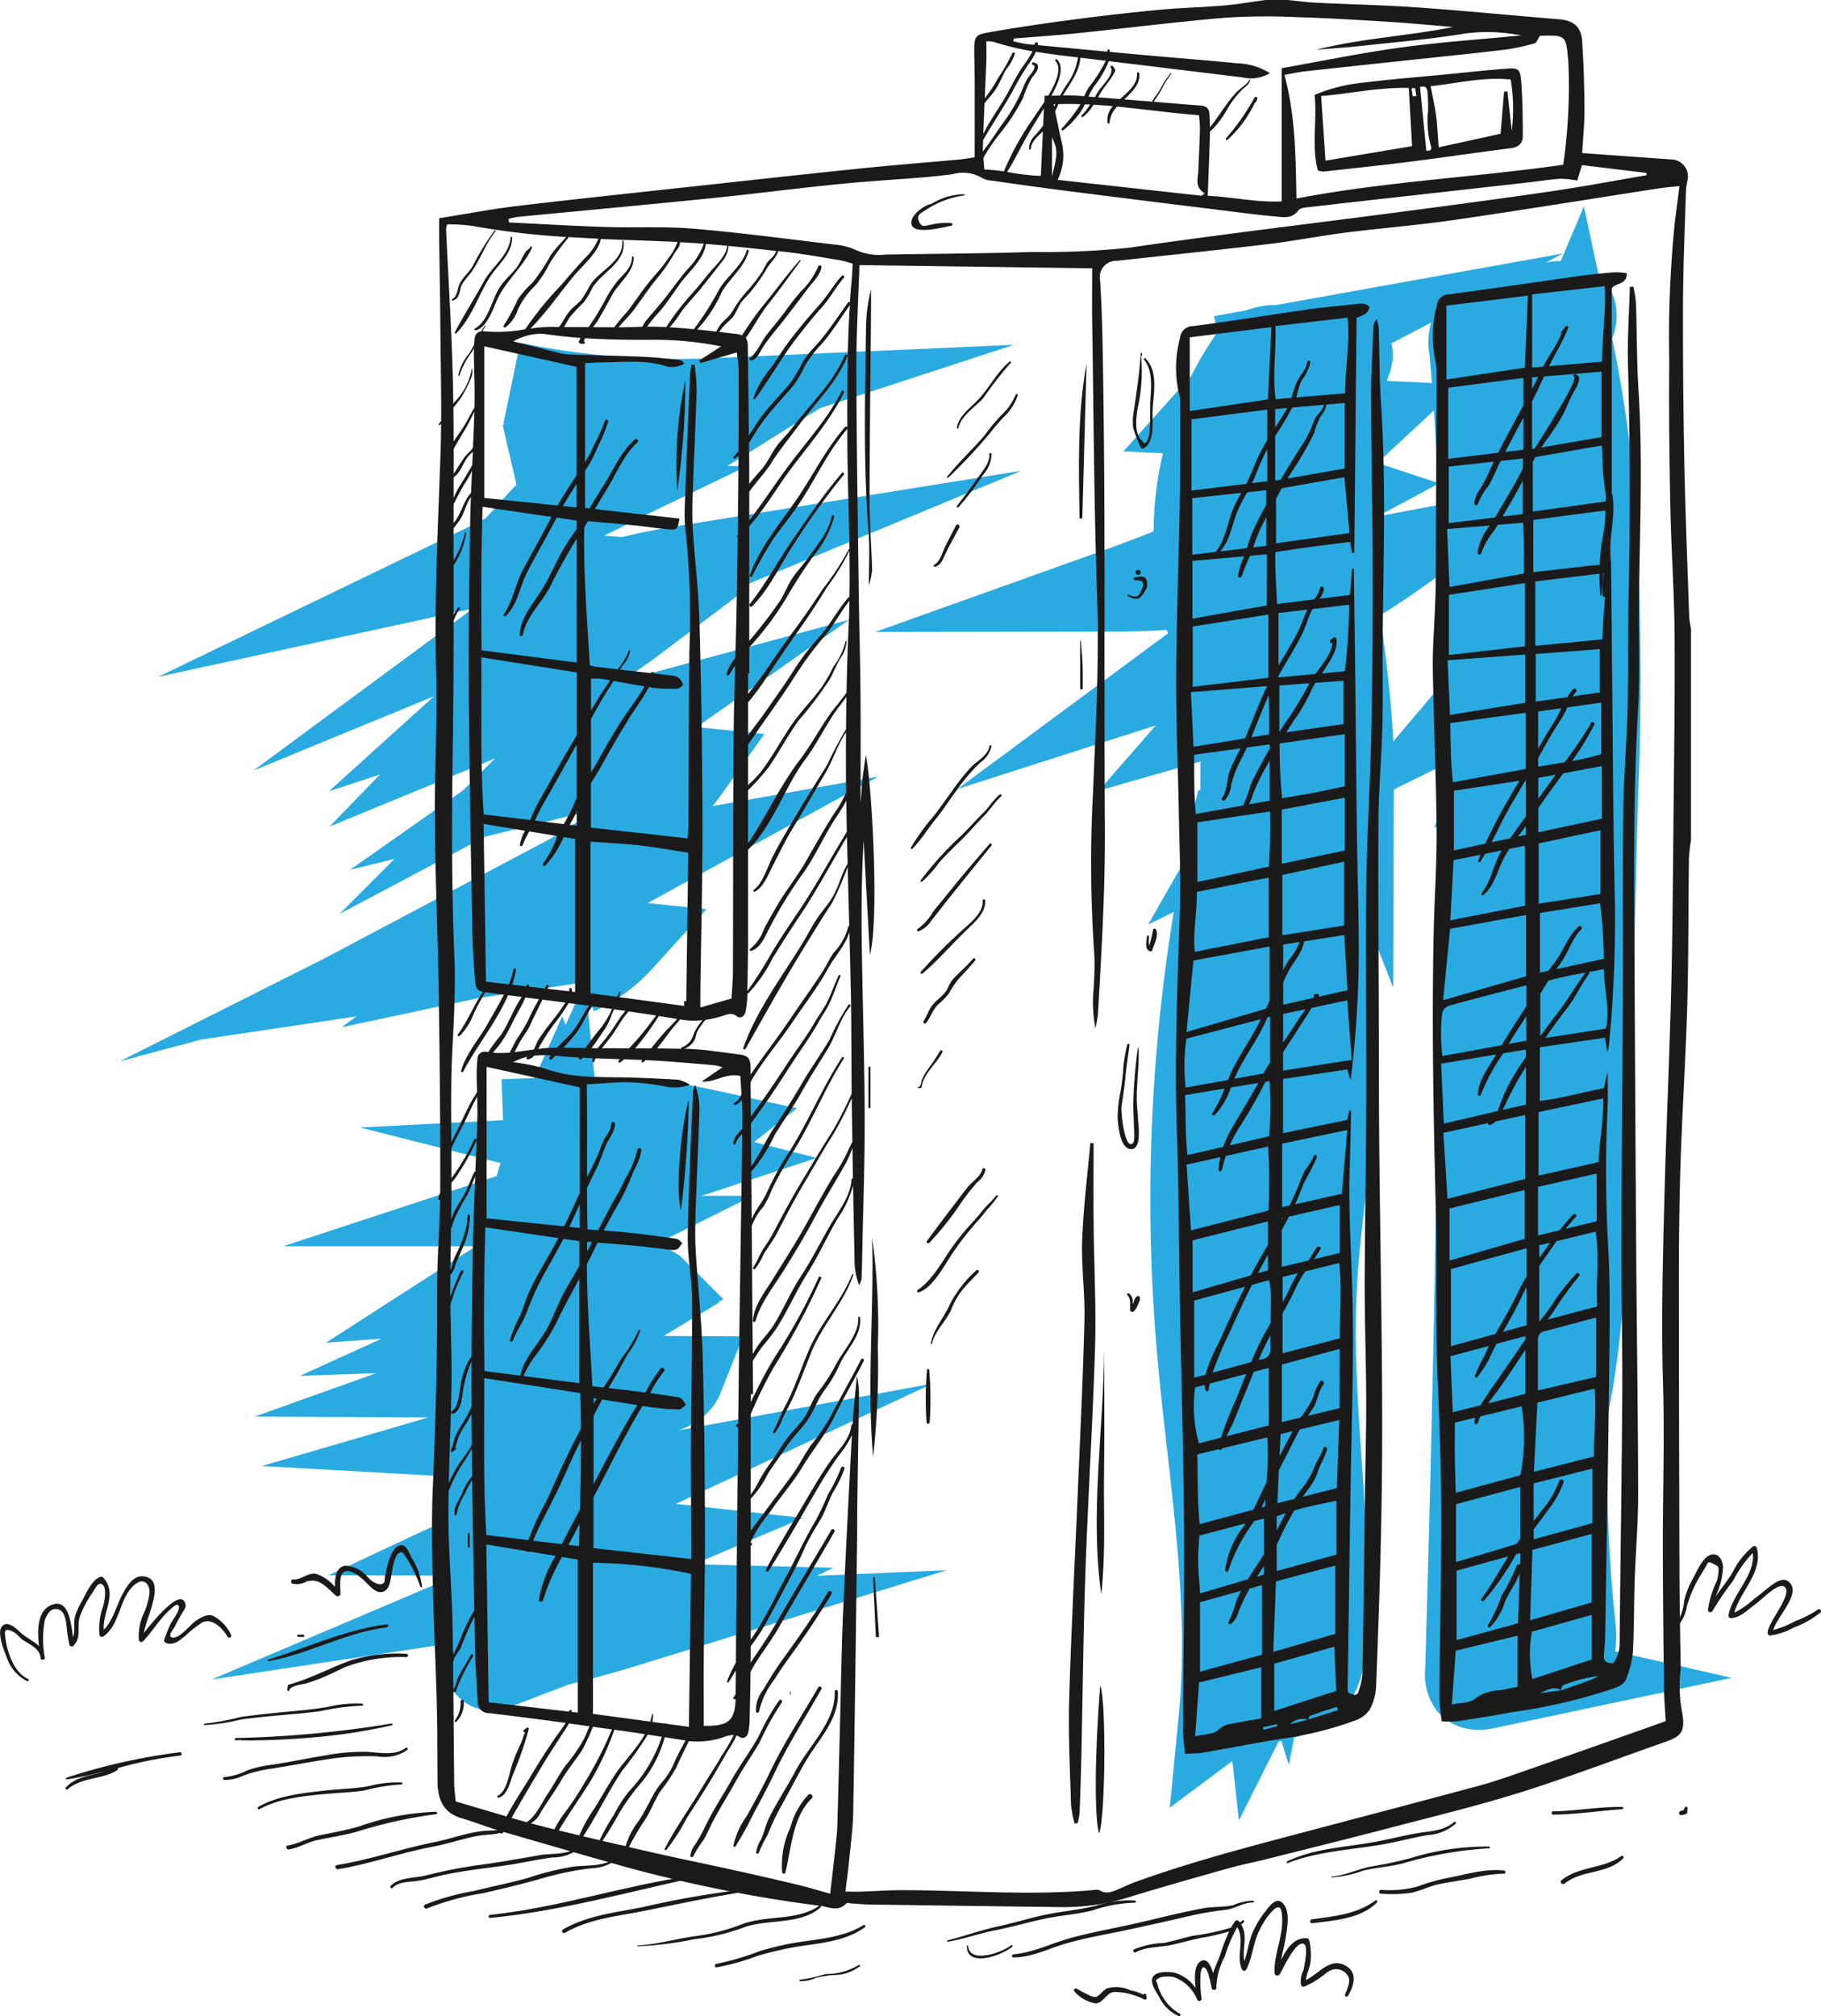 <svg xmlns="http://www.w3.org/2000/svg" width="176.17" height="195" viewBox="0 0 176.17 195">
  <g id="Grupo_56090" data-name="Grupo 56090" transform="translate(-603 -2318)">
    <g id="Grupo_56089" data-name="Grupo 56089" transform="translate(603 2318)">
      <path id="Trazado_106201" data-name="Trazado 106201" d="M637.235,105.628l8.12-1.458a32.074,32.074,0,0,0-9,7l14.443.675-7.689,7.137a7.127,7.127,0,0,1,5.105-.242,155.342,155.342,0,0,1-21.3,9.465c9.169-.015,18.241-1.718,27.251-3.414a64.463,64.463,0,0,1-12.808,7.065l2.022-1.317a50.84,50.84,0,0,0-9.77,5.664,33.553,33.553,0,0,0,9.108-4.542,35.4,35.4,0,0,1-5.42,8.343l8.947-2.57a45.629,45.629,0,0,1-8.52,9.187,17.668,17.668,0,0,1,8.773-2.675,1.366,1.366,0,0,1,1.089.3c.446.5,0,1.271-.453,1.76a24.2,24.2,0,0,1-7.066,5.228,48.144,48.144,0,0,0,6.345-24.845c-.779,16.721,2.928,33.44,1.812,50.142-.44,6.586-1.628,13.11-1.918,19.7-.5,11.278,1.641,22.566.914,33.832a6.9,6.9,0,0,1-.7,3.055c-1.77,3.051-6.6,2.11-9.426,4.217,1.179-12.092-1.151-24.21-2.161-36.318a167.731,167.731,0,0,1,3.943-52.567c-.863,11.349-.207,22.753.45,34.117l1.9,32.931a34.33,34.33,0,0,0,1.592,10.05,99.763,99.763,0,0,0,1.787-17.205q.671-14.725,1.342-29.451c.3-6.62.6-13.242.688-19.868.044-3.405-.03-7.025-1.88-9.883-3.6,18.852.271,38.527-3.289,57.387.731-22.65,1.452-45.474-2.245-67.833l-.121,43.367c-.04,14.16-.079,28.326-.78,42.468l.729-32.235c-.451,13.7.863,27.394,2.368,41.019,1.473-2.931,1.507-6.35,1.5-9.631q-.125-34.616-2.481-69.177a82.791,82.791,0,0,0-1.544-12.649c-1.154-5.1-3.237-9.992-3.957-15.174a29.733,29.733,0,0,1,4.8-20.572A3.618,3.618,0,0,1,640.758,105a3.866,3.866,0,0,1,2.154-.354l6.065.178a.969.969,0,0,1,.684.2c.257.265.131.7,0,1.044-4.861,12.422.294,26.3.254,39.638a130.958,130.958,0,0,1-8.494-35.4l.18,36.388" transform="translate(-519.067 -71.115)" fill="none" stroke="#29abe2" stroke-miterlimit="10" stroke-width="8"/>
      <path id="Trazado_106202" data-name="Trazado 106202" d="M699.34,98.636l1.891,44.677c.2,4.7.4,9.392.793,14.075.573,6.779,1.558,13.523,1.963,20.314.345,5.783.269,11.581.267,17.373q-.005,14.914.648,29.818c.066,1.5.608,3.484,2.112,3.462,1.653-.024,1.977-2.345,1.792-3.988-1.317-11.695-.793-23.506-.77-35.274.046-22.249-1.7-44.459-2.579-66.691-.315-7.951-.45-16.257,2.983-23.435.351-.733.717-1.671.188-2.288a2,2,0,0,0-1.777-.4,29.779,29.779,0,0,0-6.357,1.411,2.891,2.891,0,0,0-1.372.792,3.079,3.079,0,0,0-.37,2.259c1.2,12.916,1.213,25.911,1.15,38.882q-.216,44.562-1.543,89.108a1.725,1.725,0,0,0,.253,1.179c.393.47,1.126.385,1.725.258l5.031-1.065c-2.607-.592-3.181-3.995-3.206-6.667q-.275-29.981-.55-59.961c2.541,13.755,4.423,27.623,6.3,41.484,1.729-7.751,1.936-15.749,2.136-23.687q.456-18.067.911-36.133a278.645,278.645,0,0,0-.236-28.073,116.083,116.083,0,0,0-2.266-15.942,64.64,64.64,0,0,0-4.621,16.971l3.368-3.536a35.17,35.17,0,0,0-2.793,6.593,9.528,9.528,0,0,0,3.1.543,38.755,38.755,0,0,1-7.543,13.906l2.839-1.4a26.593,26.593,0,0,1-1.271,7.4l5.48-1.9a50.661,50.661,0,0,1-4.12,26.261" transform="translate(-556.492 -66.962)" fill="none" stroke="#29abe2" stroke-miterlimit="10" stroke-width="8"/>
      <path id="Trazado_106203" data-name="Trazado 106203" d="M502.1,112.6a78.639,78.639,0,0,0,19.5,1.571l-19.145,6.253q7.8-1.1,15.682-1.533A88.07,88.07,0,0,1,505,125.633a3.537,3.537,0,0,1,2.649-1.161c-5.835,2.817-1.811,2.643-7.646,5.46,6.3-1.367,2.916.829,9.348,1.3l-3.786,2.794a57.568,57.568,0,0,1,12.773-3.6l-15.662,6.487a29.941,29.941,0,0,1,11.239-1.21,44.031,44.031,0,0,1-12.868,6.715,20.133,20.133,0,0,1,5.946-3.724,72.341,72.341,0,0,0-6.309,5.787,24.333,24.333,0,0,1,7.781-1.783,1.339,1.339,0,0,1,1.115.284c.389.442.068,1.125-.259,1.615l-2.216,3.317a32.808,32.808,0,0,1,6.815-2.686l-7.793,5.483A38.656,38.656,0,0,1,519.3,149.8a35.188,35.188,0,0,1-12.225,10.722,70.678,70.678,0,0,1,7.176-1.668,60.4,60.4,0,0,1-13.414,5.378,27.143,27.143,0,0,1,9.059-2.709q-3.3,2.951-6.872,5.57l11.959-2.544a51.374,51.374,0,0,0-7.513,2.188,20.594,20.594,0,0,1,5.175-.115,12.785,12.785,0,0,1-4.226,3.056" transform="translate(-452.588 -75.53)" fill="none" stroke="#29abe2" stroke-miterlimit="10" stroke-width="8"/>
      <path id="Trazado_106204" data-name="Trazado 106204" d="M500.7,262.152c6.454-.245,12.991-.484,19.3.9a11.331,11.331,0,0,1-6.427,2.41l3.156.8-12.315,4.046a15.952,15.952,0,0,1,8.943-1.258,21.79,21.79,0,0,1-8.113,4.837l2.6-.453a93.267,93.267,0,0,0-8.924,5.074l11.15-.812c1.79-.13,3.713-.231,5.248.7a33.642,33.642,0,0,1-14.271,3.739,15.548,15.548,0,0,1,10.334-.9,66.546,66.546,0,0,1-11.945,5.661l18.593.095c-.366.918-1.434,1.3-2.382,1.575l-14.79,4.312,9.913.559c.523.03,1.177.162,1.3.672a1.2,1.2,0,0,1-.314.918,15.938,15.938,0,0,1-3.926,3.845,13.774,13.774,0,0,1,4.566-1.719l-10.734,5.028a116.2,116.2,0,0,1,12.417.7l-10.965,4.661,4.353-.657L505,309.813a57.123,57.123,0,0,1,11.207-.825,40.7,40.7,0,0,1-9.115,3.183,17.354,17.354,0,0,1,5.635-1.2,119,119,0,0,1-13.372,3.287l7.316-1.7-6.632,2.529a.626.626,0,0,1-.99-.7q.4-13.775.8-27.55-.128,10.4.016,20.792c1.467-.659,1.955-2.462,2.272-4.038q1.949-9.693,3.9-19.386a129.989,129.989,0,0,1-1.043,25.5,189.413,189.413,0,0,0,1.111-45.756,77,77,0,0,0-6.8,27.588c3.879-5.426,5.327-12.167,6.684-18.7.713-3.432,1.411-7.091.152-10.362a44.206,44.206,0,0,0-3.584,22.915" transform="translate(-452.026 -153.771)" fill="none" stroke="#29abe2" stroke-miterlimit="10" stroke-width="8"/>
      <g id="Grupo_56088" data-name="Grupo 56088" transform="translate(0 0)">
        <path id="Trazado_106205" data-name="Trazado 106205" d="M422.8,360.62a3.879,3.879,0,0,0-1.775-1.877c-.545-.22-1.195.184-1.637.482-.6.407-1.557,1.738-2.288,1.618-.527-.086.117-.8.278-1.128.187-.376.4-.741.6-1.109.166-.3.481-.62.4-.974-.4-1.7-2.982,1.465-4.03,2.759.3-1.707,2.265-5.252-.074-5.467-.984-.091-1.605,1.021-2,1.752-.528.969-.939,2.59-1.8,3.417-.129-1.757,1.37-3.449-.057-5.056a.244.244,0,0,0-.237-.062c-.824.208-1.417,1.6-1.769,2.25a9.164,9.164,0,0,0-.677,1.411c-.23.689.008,1.509-.235,2.189-.2-1.409-.429-3.982-2.257-3.048-1.225.626-1.2,2.46-1.032,3.9-.475-.459-1.151-.772-1.652-1.195-.414-.35-1.361-1.421-1.954-.69-.479.591.231,2.359.461,2.907a3.978,3.978,0,0,0,2,2.369c.126.045.216-.164.092-.218-1.337-.578-2.03-2.574-2.193-3.9-.07-.575-.249-1.227.9-.57a5.927,5.927,0,0,1,.6.56c.645.512,1.8.877,1.89,1.846,0,.019.006.041.009.06.031.229.428.177.407-.055a9.74,9.74,0,0,1,0-3.622c.1-.351.452-1,.872-1.066,1.059-.17,1.161,1.1,1.237,1.688a13.7,13.7,0,0,0,.267,1.75.236.236,0,0,0,.391.1c.811-.86.312-1.722.6-2.755a9.831,9.831,0,0,1,1.269-2.421c.228-.355.494-.948.845-.8.6.259.267,1.711.172,2.13a6.28,6.28,0,0,0-.369,2.811.243.243,0,0,0,.354.144c1.727-1.136,1.538-4,3.236-5.152.773-.523,1.3.155,1.254.946a7.159,7.159,0,0,1-.473,1.782,5.2,5.2,0,0,0-.555,2.782.238.238,0,0,0,.395.1c.757-.77,1.334-1.72,2.073-2.514a7.561,7.561,0,0,1,.667-.657c.249-.208.563-.54.717-.232.18.361-.593,1.34-.754,1.665a10.9,10.9,0,0,0-.647,1.6.237.237,0,0,0,.108.265c.735.38,1.447-.26,1.993-.71a10.058,10.058,0,0,1,1.554-1.221c.944-.507,2,.534,2.463,1.353C422.544,360.958,422.879,360.83,422.8,360.62Z" transform="translate(-400.433 -202.464)" fill="#1a1a1a"/>
        <path id="Trazado_106206" data-name="Trazado 106206" d="M471.25,349.84c-.2-.356-.469-1.214-.971-1.246-1.067-.067-1.507,2.436-1.64,3.131-.021.111-.005.393-.074.481-.3.4-.983,0-1.226-.183-.269-.2-.457-.508-.732-.715a2.878,2.878,0,0,0-1.814-.723c-.883.13-.984,1.2-.984,2.046a4.039,4.039,0,0,0-1.722-1.232c-.9-.232-1.457.574-2.311.51-.24-.018-.279.35-.056.413a1.953,1.953,0,0,0,1.336-.2c1.248-.415,1.978.6,2.839,1.34a.271.271,0,0,0,.457-.189c-.005-.483-.14-1.573.209-1.971.553-.629,1.726.377,2.116.747.458.433,1.269,1.5,2.044.917.543-.406.544-1.818.733-2.428a2.948,2.948,0,0,1,.4-1.05c.438-.43.586-.127.81.247a12.808,12.808,0,0,1,1.415,2.881c.025.082.166.072.157-.021A6.806,6.806,0,0,0,471.25,349.84Z" transform="translate(-431.411 -199.149)" fill="#1a1a1a"/>
        <path id="Trazado_106207" data-name="Trazado 106207" d="M754.6,354.9a10.428,10.428,0,0,1-2.219,1.129,9.372,9.372,0,0,1-2.109.856c.351-1.308,2.686-3.446,1.568-4.6-.6-.618-1.443.044-1.951.432s-.98.816-1.506,1.182a7.722,7.722,0,0,1-1.882,1.3c.6-2.129,2.786-3.9,2.175-6.263a.24.24,0,0,0-.35-.143,7.5,7.5,0,0,0-1.988,2.5c-.5.85-1.14,1.613-1.7,2.426a7.084,7.084,0,0,0,.771-2.975c-.061-.642-.43-1.36-1.2-1.126-.808.245-1.432,1.8-1.794,2.452a7.487,7.487,0,0,0-.77,2.01,4.937,4.937,0,0,1-.832,2.339.1.1,0,0,0,.148.148,3.652,3.652,0,0,0,.945-1.955,12.174,12.174,0,0,1,1.531-3.348c.08-.13.149-.265.228-.394.308-.5.23-.693.844-.367.508.269.482.243.457.742a3.777,3.777,0,0,1-.161.9,9.55,9.55,0,0,0-.858,2.795.233.233,0,0,0,.43.117,32.273,32.273,0,0,1,2.035-2.982,11.553,11.553,0,0,1,1.87-2.644c.267,2.153-1.953,3.945-2.341,6a.246.246,0,0,0,.235.308c.951-.051,1.725-.9,2.454-1.422.593-.425,2.105-2.055,2.717-1.615.9.643-1.612,3.43-1.627,4.463a.255.255,0,0,0,.252.252,6.674,6.674,0,0,0,2.309-.782,9.052,9.052,0,0,0,2.549-1.441C754.99,355.054,754.774,354.762,754.6,354.9Z" transform="translate(-578.716 -199.233)" fill="#1a1a1a"/>
        <path id="Trazado_106208" data-name="Trazado 106208" d="M651.03,427.022c-1.411-.637-2.466.919-3.655,1.478.031-.553.4-1.248.44-1.767a6.179,6.179,0,0,0-.126-2.073.277.277,0,0,0-.261-.2c-1.247-.063-1.908,1.027-2.458,2.082.138-.789.372-1.584.479-2.342.125-.884.377-2.245-.228-3.027-.653-.843-1.334.125-1.789.712a8.862,8.862,0,0,0-1.281,2.166c-.333.861-.434,1.774-.738,2.638-.242-1.2.375-2.437-.3-3.554a2.47,2.47,0,0,0,.259-.239c.09-.1-.052-.247-.15-.15a2.648,2.648,0,0,1-.243.193c-.036-.047-.07-.094-.11-.141a.241.241,0,0,0-.374.049,6.111,6.111,0,0,0-.37.588,22.709,22.709,0,0,1-3.683.786c-.956.212-1.888.52-2.852.7a8.4,8.4,0,0,0-2.851.617.164.164,0,0,0,.165.283c1.011-.566,2.464-.48,3.6-.743.934-.218,1.854-.475,2.794-.668a18.4,18.4,0,0,0,2.638-.61,21.147,21.147,0,0,0-.874,2.294c-.215.61-.5,1.163-.673,1.742-.222-.765-.582-1.487-1.168-1.168-.683.372-.634,1.62-.521,2.613a3.766,3.766,0,0,0-1.935-1.457c-.571-.15-2-.234-2.262.512-.193.544.443,1.389.688,1.845a3.82,3.82,0,0,0,1.886,1.809c.129.049.222-.168.095-.225A4.555,4.555,0,0,1,633,428.881c-.054-.118-.1-.239-.144-.361a1.257,1.257,0,0,1,.9-.344,2.592,2.592,0,0,1,.9.066,3.857,3.857,0,0,1,2.207,2.179c.086.2.431.1.413-.112a11.467,11.467,0,0,1-.1-2.409c.117-.908.494-.766.754.035a12.566,12.566,0,0,1,.325,1.363c.051.246.469.2.444-.06a6.826,6.826,0,0,1,.824-3.019,14.539,14.539,0,0,1,1.159-2.769l.058-.037c.743,1.206-.162,2.769.452,4.075a.24.24,0,0,0,.412,0c.64-1.283.668-2.753,1.375-4.009a6.765,6.765,0,0,1,1.261-1.773c.681-.59.783.023.83.717.122,1.834-.816,3.581-.739,5.387a.273.273,0,0,0,.505.137c.284-.452,1.651-3.506,2.4-2.885.351.289-.018,2.162-.112,2.495a2.543,2.543,0,0,0-.24,1.394.27.27,0,0,0,.328.186,8.265,8.265,0,0,0,2.094-1.295,2.8,2.8,0,0,1,.546-.314,1.326,1.326,0,0,1,1.647.706c.2.455-.193,1.263-.344,1.694-.057.163.186.255.272.115C652.07,428.986,652.422,427.65,651.03,427.022Z" transform="translate(-521.03 -236.996)" fill="#1a1a1a"/>
        <path id="Trazado_106209" data-name="Trazado 106209" d="M625.6,439.067c-.027-.138-.221-.122-.264-.009a4.268,4.268,0,0,0-1.241-.416,3.246,3.246,0,0,0-2.3-.188,2.39,2.39,0,0,0-.508.419c-.45.391-.463.516-1.006.32a11.728,11.728,0,0,1-1.393-.715c-.141-.075-.357.09-.241.241A3.444,3.444,0,0,0,620.7,439.9c.763-.018,1.01-1.01,1.822-1.108a6.651,6.651,0,0,1,2.894.727.163.163,0,0,0,.236-.181C625.635,439.249,625.618,439.158,625.6,439.067Z" transform="translate(-514.72 -246.136)" fill="#1a1a1a"/>
        <path id="Trazado_106210" data-name="Trazado 106210" d="M457.163,380.753a11.721,11.721,0,0,0-3.35.321c-1.452.246-2.933.368-4.4.506-1.322.125-2.638.276-3.955.45a23.83,23.83,0,0,1-3.534.655c-.092,0-.09.135,0,.141a18.307,18.307,0,0,0,3.534-.548c1.317-.165,2.632-.306,3.955-.421,1.25-.109,2.511-.214,3.755-.388a22.375,22.375,0,0,1,3.995-.52C457.292,380.955,457.285,380.767,457.163,380.753Z" transform="translate(-422.132 -215.976)" fill="#1a1a1a"/>
        <path id="Trazado_106211" data-name="Trazado 106211" d="M463.28,384.83a106.264,106.264,0,0,1-15.052,1.4.108.108,0,0,0,0,.216l.313,0a.091.091,0,0,0,.09-.076l.058.084.461,0a8.168,8.168,0,0,0,.923,0q1.038-.01,2.074-.054c1.3-.054,2.606-.135,3.9-.26a53.805,53.805,0,0,0,7.273-1.143C463.431,384.965,463.384,384.813,463.28,384.83Z" transform="translate(-425.414 -218.13)" fill="#1a1a1a"/>
        <path id="Trazado_106212" data-name="Trazado 106212" d="M463.409,389.75c-1.089.816-2.616.428-3.873.378a20.343,20.343,0,0,0-4.028.371c-1.653.269-3.289.615-4.946.87a11.852,11.852,0,0,0-2.436.532,6.251,6.251,0,0,1-2.272.676.138.138,0,0,0,0,.275,4.111,4.111,0,0,0,1.752-.375,11.666,11.666,0,0,1,2.608-.684c1.875-.288,3.734-.653,5.607-.94a24.563,24.563,0,0,1,4.886-.276,3.857,3.857,0,0,0,2.854-.631C463.664,389.853,463.524,389.664,463.409,389.75Z" transform="translate(-424.156 -220.697)" fill="#1a1a1a"/>
        <path id="Trazado_106213" data-name="Trazado 106213" d="M466.673,396.767a10.488,10.488,0,0,0-3.1.342c-1.408.265-2.843.278-4.263.436-2.128.236-4.629.5-6.5,1.592a.125.125,0,0,0,.126.215c2.044-1.144,4.924-1.351,7.215-1.537.988-.08,1.985-.122,2.964-.281a18.012,18.012,0,0,1,3.567-.574C466.8,396.965,466.795,396.78,466.673,396.767Z" transform="translate(-427.833 -224.369)" fill="#1a1a1a"/>
        <path id="Trazado_106214" data-name="Trazado 106214" d="M473.07,402.754a24.427,24.427,0,0,0-7.408,1.408c-1.261.364-2.55.6-3.836.861-1.057.212-2.063.836-3.094.99-.251.037-.143.416.1.38.95-.136,1.794-.7,2.748-.9,1.258-.262,2.527-.462,3.769-.792a44.7,44.7,0,0,1,7.715-1.713A.115.115,0,0,0,473.07,402.754Z" transform="translate(-430.897 -227.518)" fill="#1a1a1a"/>
        <path id="Trazado_106215" data-name="Trazado 106215" d="M486.392,405.754a6.308,6.308,0,0,0-1.708.268c-.684.147-1.375.1-2.064.187-1.5.2-2.956.75-4.442,1.046-3.177.635-6.263,1.7-9.459,2.222-.264.044-.152.445.11.4,3.061-.507,5.992-1.572,9.038-2.151,1.379-.262,2.71-.689,4.078-.995.749-.168,1.49-.18,2.246-.283a15.992,15.992,0,0,1,2.2-.466A.115.115,0,0,0,486.392,405.754Z" transform="translate(-436.123 -229.09)" fill="#1a1a1a"/>
        <path id="Trazado_106216" data-name="Trazado 106216" d="M497.868,409.8c-.831.832-2.564.624-3.65.813-1.869.325-3.721.664-5.6.92a47.041,47.041,0,0,0-5.435,1.047c-1.076.278-2.6.158-3.425,1.011a.136.136,0,0,0,.192.192c.623-.62,1.543-.549,2.352-.665.93-.134,1.839-.431,2.759-.621,1.9-.39,3.815-.6,5.728-.871,1.557-.224,3.088-.579,4.646-.787a4.1,4.1,0,0,0,2.591-.884C498.115,409.85,497.969,409.7,497.868,409.8Z" transform="translate(-441.963 -231.193)" fill="#1a1a1a"/>
        <path id="Trazado_106217" data-name="Trazado 106217" d="M505.268,411.82c-1.052.979-2.846.824-4.178.962a26.708,26.708,0,0,0-4.4,1.084c-1.777.5-3.586.853-5.376,1.3a22.582,22.582,0,0,0-4.648,1.305c-.24.12-.029.48.211.36a25.108,25.108,0,0,1,5.408-1.468c1.945-.454,3.875-.906,5.794-1.461a29.77,29.77,0,0,1,4.622-.946,4.4,4.4,0,0,0,2.713-1A.1.1,0,0,0,505.268,411.82Z" transform="translate(-445.547 -232.254)" fill="#1a1a1a"/>
        <path id="Trazado_106218" data-name="Trazado 106218" d="M519.335,415.769c-6.564.925-12.882,3.089-19.493,3.768-.19.02-.194.32,0,.3,6.612-.633,13.079-2.44,19.553-3.85C519.541,415.956,519.475,415.749,519.335,415.769Z" transform="translate(-452.43 -234.337)" fill="#1a1a1a"/>
        <path id="Trazado_106219" data-name="Trazado 106219" d="M531.464,418.729a87.587,87.587,0,0,0-9.01,1.607c-2.649.531-5.368.793-7.75,2.171a.186.186,0,0,0,.188.321c2.413-1.389,5.181-1.611,7.856-2.156,2.914-.593,5.815-1.206,8.75-1.69C531.639,418.958,531.608,418.716,531.464,418.729Z" transform="translate(-460.243 -235.888)" fill="#1a1a1a"/>
        <path id="Trazado_106220" data-name="Trazado 106220" d="M547.527,421.8c-2.177,1.528-5.148.879-7.523,1.815a19.666,19.666,0,0,1-4.6,1.151c-1.805.259-3.625.788-5.441.891a.039.039,0,0,0,0,.078,34.036,34.036,0,0,0,5.478-.694,19.9,19.9,0,0,0,4.713-1.109c2.313-.884,5.527-.212,7.5-1.974C547.732,421.883,547.62,421.734,547.527,421.8Z" transform="translate(-468.262 -237.488)" fill="#1a1a1a"/>
        <path id="Trazado_106221" data-name="Trazado 106221" d="M560.042,425.744c-1.959,1.223-4.4,1.348-6.623,1.706a30.688,30.688,0,0,0-3.388.8,25.772,25.772,0,0,1-4.209,1.243c-.214.021-.218.358,0,.338a21.684,21.684,0,0,0,3.9-1.085,33,33,0,0,1,3.807-.9c2.277-.363,4.706-.5,6.642-1.887C560.3,425.871,560.185,425.655,560.042,425.744Z" transform="translate(-476.506 -239.552)" fill="#1a1a1a"/>
        <path id="Trazado_106222" data-name="Trazado 106222" d="M568.579,433.86a5.993,5.993,0,0,1-3.206.867,12.22,12.22,0,0,1-2.452.544c-.1-.008-.094.14,0,.149a3.649,3.649,0,0,0,1.5-.309,9.289,9.289,0,0,1,1.85-.288,4.07,4.07,0,0,0,2.419-.849C568.77,433.9,568.658,433.8,568.579,433.86Z" transform="translate(-485.511 -243.804)" fill="#1a1a1a"/>
        <path id="Trazado_106223" data-name="Trazado 106223" d="M601.164,429.854c-.842.655-4,1.861-4.171.059a.056.056,0,0,0-.111,0c-.066,2.19,3.539.869,4.4.059C601.363,429.9,601.247,429.79,601.164,429.854Z" transform="translate(-503.337 -241.705)" fill="#1a1a1a"/>
        <path id="Trazado_106224" data-name="Trazado 106224" d="M611.022,420.734a9.913,9.913,0,0,0-3.725.492c-1.514.385-3.067.517-4.6.813-1.637.316-3.233.836-4.865,1.187-1.682.361-3.265.937-4.926,1.357-.085.022-.048.143.035.13,1.523-.248,3-.792,4.52-1.09,1.653-.324,3.263-.8,4.909-1.144,1.491-.31,3.021-.417,4.5-.77a13.9,13.9,0,0,1,4.144-.767C611.158,420.952,611.151,420.751,611.022,420.734Z" transform="translate(-501.231 -236.916)" fill="#1a1a1a"/>
        <path id="Trazado_106225" data-name="Trazado 106225" d="M629.347,420.8a5,5,0,0,0-1.9.425c-.914.224-1.9.127-2.825.292-2.239.4-4.466.992-6.685,1.491-1.978.445-3.978.806-5.941,1.316s-3.8,1.469-5.828,1.669c-.182.018-.187.3,0,.29,1.719.009,3.281-.806,4.9-1.289,2.006-.6,4.084-.935,6.128-1.375,2.133-.459,4.268-.93,6.393-1.431a31.77,31.77,0,0,1,3.152-.509c.886-.119,1.742-.736,2.613-.7C629.464,420.981,629.458,420.811,629.347,420.8Z" transform="translate(-508.128 -236.965)" fill="#1a1a1a"/>
        <path id="Trazado_106226" data-name="Trazado 106226" d="M672.918,420.746c-1.795,1.33-4.03,1.536-6.178,1.827-.214.029-.165.409.051.38,2.123-.282,4.675-.406,6.28-2.009C673.17,420.846,673.037,420.658,672.918,420.746Z" transform="translate(-539.859 -236.933)" fill="#1a1a1a"/>
        <path id="Trazado_106227" data-name="Trazado 106227" d="M678.019,404.8c-.968.866-2.335.872-3.549,1.079-1.451.247-2.882.63-4.336.884-2.72.476-5.764.616-8.266,1.854-.084.041-.024.188.065.153,2.943-1.163,6.342-1.285,9.439-1.852,1.386-.254,2.737-.632,4.127-.86a4.483,4.483,0,0,0,2.681-1.1A.113.113,0,0,0,678.019,404.8Z" transform="translate(-537.357 -228.574)" fill="#1a1a1a"/>
        <path id="Trazado_106228" data-name="Trazado 106228" d="M686.194,409.794a24.718,24.718,0,0,0-7.574,1.109c-1.231.325-2.429.585-3.685.792-1.365.225-2.594.889-3.979,1a.041.041,0,0,0,0,.082,10.572,10.572,0,0,0,3.028-.651c1.283-.316,2.6-.371,3.884-.714a36.817,36.817,0,0,1,8.325-1.446A.088.088,0,0,0,686.194,409.794Z" transform="translate(-542.119 -231.197)" fill="#1a1a1a"/>
        <path id="Trazado_106229" data-name="Trazado 106229" d="M692.707,414.636c-1.821-.228-3.8.417-5.583.74a18.8,18.8,0,0,0-2.792.807,10.484,10.484,0,0,1-3.529.32.186.186,0,0,0,0,.372,13.729,13.729,0,0,0,2.924-.083c.916-.192,1.75-.639,2.669-.833,1.027-.216,2.069-.349,3.1-.548a14.4,14.4,0,0,1,3.213-.478C692.9,414.939,692.891,414.658,692.707,414.636Z" transform="translate(-547.203 -233.719)" fill="#1a1a1a"/>
        <path id="Trazado_106230" data-name="Trazado 106230" d="M723.386,411.709c-1.761,1.259-4.116.963-5.8,2.349-.22.181.095.493.313.313,1.644-1.353,4.134-.878,5.66-2.435C723.673,411.823,723.524,411.61,723.386,411.709Z" transform="translate(-566.527 -232.197)" fill="#1a1a1a"/>
        <path id="Trazado_106231" data-name="Trazado 106231" d="M722.5,401.767c-2.23-.038-4.437.394-6.667.426a.16.16,0,0,0,0,.32c2.23-.03,4.444-.37,6.667-.527A.11.11,0,0,0,722.5,401.767Z" transform="translate(-565.564 -227.002)" fill="#1a1a1a"/>
        <path id="Trazado_106232" data-name="Trazado 106232" d="M742.134,401.779c-.04.09-.075.182-.113.273-.1.019-.2.046-.3.074a.207.207,0,0,0,.109.4,1.641,1.641,0,0,0,.433-.115.2.2,0,0,0,.1-.174c0-.129.021-.257.026-.386S742.192,401.652,742.134,401.779Z" transform="translate(-579.131 -226.974)" fill="#1a1a1a"/>
        <path id="Trazado_106233" data-name="Trazado 106233" d="M470.316,370.659a15.435,15.435,0,0,0-5.4.643c-2.033.732-3.879,1.764-5.985,2.34a.126.126,0,0,0-.091.091l-.056.391c-.018.129.163.188.2.055.131-.46,1.272-.546,1.644-.659.517-.157,1.027-.34,1.528-.543.784-.318,1.531-.714,2.3-1.057a15.36,15.36,0,0,1,5.852-.941A.16.16,0,0,0,470.316,370.659Z" transform="translate(-431 -210.705)" fill="#1a1a1a"/>
        <path id="Trazado_106234" data-name="Trazado 106234" d="M466.342,364.686c-3.951.492-7.666,2.247-11.45,3.4a.08.08,0,0,0,.043.154c3.912-.706,7.428-2.771,11.407-3.261C466.53,364.961,466.532,364.663,466.342,364.686Z" transform="translate(-428.93 -207.579)" fill="#1a1a1a"/>
        <path id="Trazado_106235" data-name="Trazado 106235" d="M461.371,366.754l-.476.019a.1.1,0,0,0,0,.2l.476.019A.117.117,0,0,0,461.371,366.754Z" transform="translate(-432.055 -208.662)" fill="#1a1a1a"/>
        <path id="Trazado_106236" data-name="Trazado 106236" d="M424.821,390.655a58.818,58.818,0,0,0-10.975,2.46.088.088,0,0,0,.047.169c1.25-.194,2.477-.482,3.7-.789-1.324.432-2.845.482-3.808,1.571a.121.121,0,0,0,.171.171c1.345-1.166,3.287-.927,4.774-1.823a.179.179,0,0,0,.077-.226,39.358,39.358,0,0,1,6.016-1.206C425.028,390.963,425.031,390.636,424.821,390.655Z" transform="translate(-407.408 -221.182)" fill="#1a1a1a"/>
        <g id="Grupo_56087" data-name="Grupo 56087" transform="translate(41.796)">
          <path id="Trazado_106237" data-name="Trazado 106237" d="M609.83,94.42c-.17-4.991-.372-9.981-.472-14.972q-.154-7.678-.13-15.36c.016-3.663.182-7.326.291-10.99a6.6,6.6,0,0,1,.147-.9,1.651,1.651,0,0,0-1.63-2.028c-2.818-.2-5.635-.4-8.56-.614.08-1.425.229-2.818.221-4.211-.013-2.2-.078-4.408-.222-6.606-.093-1.415-.848-2.008-2.229-2.121-4.577-.375-9.148-.825-13.729-1.149-3.259-.23-6.53-.293-9.795-.454-.916-.045-1.828-.175-2.742-.266h-2.124c-1.349.182-2.694.419-4.048.534-2.11.18-4.233.223-6.341.425q-4.285.41-8.554.981c-2.669.353-5.334.749-7.984,1.219-1.156.2-1.261.457-1.264,1.634,0,1.017.037,2.034.04,3.051.007,2.425,0,4.849,0,7.374-.57.083-1.038.173-1.511.216-3.123.285-6.25.528-9.369.846-4.831.492-9.658,1.027-14.486,1.553-6.281.685-12.564,1.345-18.838,2.086-2.532.3-5.043.785-7.605,1.193,0,.721-.008,1.369,0,2.018.039,2.963.1,5.925.12,8.888.021,2.9.091,5.794.072,8.689-.076.108-.15.217-.231.32a.061.061,0,0,0,.087.087c.05-.043.094-.089.141-.133-.008.9-.022,1.805-.052,2.707-.236,7.07-.619,14.13-.435,21.213.128,4.9-.159,9.815-.12,14.722.044,5.437.288,10.873.372,16.31.1,6.321.165,12.644.151,18.966,0,.157,0,.313-.006.47a1.521,1.521,0,0,0-.182.621.088.088,0,0,0,.172.023l0-.006c-.029,1.473-.1,2.946-.166,4.418a.105.105,0,0,0,0,.012c-.07,1.556-.131,3.112-.124,4.668.033,6.371-.165,12.732-.425,19.095-.124,3.045-.048,6.1.019,9.149.084,3.8.275,7.6.374,11.4.066,2.52.052,5.041.075,7.562.015,1.68.519,3.019,2.326,3.548,1.226.359,2.415.841,3.64,1.2l.033.01-.008.03a.194.194,0,0,0,.353.149l.039-.067q5.576,1.63,11.168,3.21a135.876,135.876,0,0,0,19.465,3.941c.806.105,1.761.624,2.536-.24.073-.082.335.005.509.015.617.035,1.233.093,1.85.1q9.214.133,18.427.25a21.12,21.12,0,0,0,6.522-.951c3.246-1,6.516-1.916,9.785-2.839,1.1-.312,2.237-.52,3.35-.8,4.156-1.044,8.315-2.073,12.46-3.157s8.317-2.089,12.4-3.376c4.674-1.473,9.26-3.223,13.888-4.844,1.571-.55,1.94-.989,1.706-2.647a13.573,13.573,0,0,1-.189-4.319,1.4,1.4,0,0,0,.006-.265c-.039-2.829-.1-5.659-.114-8.488q-.049-14.45-.057-28.9c0-3.845.038-7.692.164-11.534.166-5.033.5-10.06.643-15.092.133-4.729.1-9.464.164-14.195a17.844,17.844,0,0,1,.2-1.8V95.554A9.014,9.014,0,0,1,609.83,94.42ZM595.388,38.213c2.586-.07,2.526-.065,2.755,2.655a53.264,53.264,0,0,1-.5,9.817c-8.594,1.233-17.244,1.619-25.811,3.272-.071-3.944-.081-7.921-1.16-11.965.758-.131,1.387-.275,2.024-.345,3.557-.392,7.115-.766,10.673-1.147,2.943-.316,5.888-.611,8.827-.966a19.827,19.827,0,0,0,2.708-.605C595.054,38.889,595.138,38.6,595.388,38.213Zm-50.91.268c2.064-.171,4.132-.309,6.192-.52,4.748-.489,9.487-1.086,14.242-1.493a60.771,60.771,0,0,1,6.883-.059c2.916.083,5.831.258,8.743.439,2.153.133,4.3.34,6.451.514-4.417.892-8.9,1.087-13.25,2.208,1.529-.133,3.06-.237,4.584-.4,3.3-.362,6.606-.64,9.873-1.185a17.07,17.07,0,0,1,5.388.193c-3.892.379-7.8.64-11.673,1.171-3.887.533-7.737,1.333-11.508,2V54.236c-2.359.106-4.686-.417-7.151-.551.077-2.108.16-4.154.22-6.2v0a8.922,8.922,0,0,0,1.752-2.332,10.113,10.113,0,0,1,1.287-1.661c.34-.336.711-.516.839-.987.012-.043-.054-.075-.075-.031-.214.453-.9.84-1.248,1.2a11.078,11.078,0,0,0-.9,1.1c-.561.769-1.07,1.555-1.661,2.3-.006-.436-.028-.872-.053-1.308-.03-.522-.3-.759-.848-.8-1.513-.118-3.025-.245-4.537-.37.2-.351.467-.666.662-1.019a10.06,10.06,0,0,1,1.032-1.686c.037-.043-.025-.107-.063-.063a10.222,10.222,0,0,0-1.08,1.684c-.219.376-.527.69-.707,1.071-.9-.075-1.8-.143-2.7-.217.775-.743,1.56-1.473,1.46-2.506-.014-.143-.238-.147-.227,0,.075,1.021-.821,1.734-1.632,2.475q-1.071-.087-2.143-.17c.137-.237.276-.473.429-.7.335-.5.742-.957,1.043-1.482.259-.452.273-.395-.014-.818-.091-.134-.31-.008-.219.128.395.59-.909,1.811-1.2,2.284-.118.19-.23.38-.342.567l-.61-.048a7.614,7.614,0,0,1,.5-.942,9.626,9.626,0,0,0,1.457-2.485c4.323.514,8.643,1.048,12.964,1.572a3.46,3.46,0,0,0,2.615-.416,6.164,6.164,0,0,0-3.1-.947c-3.212-.315-6.43-.561-9.644-.852-.913-.082-1.826-.172-2.739-.257,0-.044,0-.084,0-.129-.01-.144-.23-.148-.227,0,0,.037-.007.07-.008.107q-3.365-.311-6.729-.631c.007-.039.02-.071.025-.11.023-.175-.287-.219-.31-.042-.006.043-.018.082-.026.123l-.548-.051c-.505-.049-1-.185-1.5-.281Zm4.649,10.043c-.223-.966-.421-1.941-.64-2.992q.161-.359.327-.713c.705-.02,1.411-.016,2.117.007-.033.063-.063.128-.1.19a16.238,16.238,0,0,1-1.695,2.156.113.113,0,0,0,.16.16,8.487,8.487,0,0,0,1.678-1.79,6.507,6.507,0,0,0,.386-.7c.172.008.344.01.516.019a6.814,6.814,0,0,1-.823,1.056c-.074.075.027.22.117.152A4.309,4.309,0,0,0,552.2,44.88q.94.057,1.882.145a1.886,1.886,0,0,0-.516,1.617c.021.11.186.079.19-.026a2.5,2.5,0,0,1,.724-1.553c2.614.253,5.245.624,7.92.833a12.255,12.255,0,0,1,.1,1.246c-.038,1.369-.1,2.737-.158,4.1-.03.772-.393,1.59.622,2.215l-.322.228-13.915-1.539A5.319,5.319,0,0,0,549.127,48.523Zm-2.735-7.736a.119.119,0,0,0-.063.23c.506.162-.293,1-.4,1.161a4.861,4.861,0,0,0-.467.875,15.56,15.56,0,0,1-1.914,3.457c-.622.831-1.142,1.711-1.781,2.531a4.625,4.625,0,0,0-.268.379c-.008-.187-.01-.373,0-.558s.015-.37.022-.554c.959-1.691,2.069-3.284,2.992-5a23.731,23.731,0,0,1,1.454-2.423,6.043,6.043,0,0,0,.658-1.124c1.224.2,2.458.355,3.7.5l.367.043a5.819,5.819,0,0,1-1.121,2.673c-.213.338-.41.675-.6,1.016l-.844.013c.583-1.05,1.365-2.7.542-3.5a.108.108,0,0,0-.152.152c.668.684.054,2.1-.694,3.348-.117,0-.231,0-.35,0-.01.2-.019.4-.028.6-.428.659-.839,1.221-1.029,1.525a27.147,27.147,0,0,0-2.886,5.2,16.842,16.842,0,0,0-1.892-.189c-.025-.39-.061-.758-.091-1.116a16.429,16.429,0,0,1,1.729-2.515,20.105,20.105,0,0,0,2.1-3.263,9.683,9.683,0,0,1,.905-2.037,2.739,2.739,0,0,0,.518-.773C546.891,41.052,546.792,40.887,546.392,40.787Zm4.549,3.237c-.561-.041-1.125-.045-1.7-.038.68-1.161,1.609-2.288,1.681-3.655.822.1,1.644.2,2.467.294a14,14,0,0,1-1.659,2.592,7.523,7.523,0,0,0-.43.835Zm-2.6.8c.058,0,.116,0,.174,0-.042.081-.082.164-.123.246Zm-2.584,3.111c.526-.92,1.1-1.808,1.651-2.714-.026.558-.053,1.115-.078,1.668a11.732,11.732,0,0,1-.8.971,1.762,1.762,0,0,0-.563,1.293c0,.105.149.1.16,0,.088-.781.677-1.2,1.177-1.694-.067,1.423-.134,2.844-.2,4.31a23.1,23.1,0,0,1-3.267-.39C544.549,50.3,545.113,49.059,545.755,47.937Zm2.429.1c.56,1.246.563,1.478,0,3.783Zm-6.35-9.281a2.807,2.807,0,0,1,.676.04,27.282,27.282,0,0,0,3.79.918,11.8,11.8,0,0,1-1.007,1.559c-.557.84-1,1.751-1.488,2.63-.72,1.289-1.624,2.48-2.268,3.808.037-.987.074-1.974.117-2.961.366-.487.811-.943,1.079-1.354.4-.614.649-1.316,1.026-1.943a4.93,4.93,0,0,0,.822-1.464.13.13,0,0,0-.251-.069,16.8,16.8,0,0,1-1.408,2.448,10.577,10.577,0,0,1-.964,1.527c-.089.119-.186.244-.283.373.053-1.205.107-2.41.155-3.616C541.854,40.034,541.833,39.419,541.833,38.751ZM496.511,55.728c6.245-.6,12.493-1.175,18.736-1.806,4.044-.409,8.076-.937,12.12-1.345,2.812-.284,5.637-.448,8.455-.68.924-.076,1.847-.183,2.768-.3a3.579,3.579,0,0,1,2.8.35,2,2,0,0,0,.88.265c2.356.333,4.711.67,7.071.97q7.755.986,15.514,1.937c1.667.207,3.332.429,5,.579.762.069,1.56.211,2.167-.6.2-.272.81-.286,1.242-.337,3.38-.393,6.762-.767,10.144-1.146q5.4-.606,10.8-1.212c1.053-.119,2.1-.29,3.159-.362a9.474,9.474,0,0,1,1.629.173l.464-1.491,6.231.752.007.227c-3.114.529-6.22,1.117-9.344,1.573-5.027.733-10.064,1.4-15.1,2.058-8.54,1.123-17.1,2.131-25.617,3.38a80.545,80.545,0,0,1-9.37.413c-4.726.143-9.456.169-14.184.248a5.484,5.484,0,0,1-2.835-.423,5.894,5.894,0,0,0-2.038-.534c-4.564-.547-9.123-1.157-13.7-1.544-2.812-.238-5.657-.074-8.484-.166-3.126-.1-6.248-.289-9.373-.438q-.02-.17-.04-.34A7.454,7.454,0,0,1,496.511,55.728ZM519.5,162.52c.481-1.74,1.767-3.346,2.714-4.861,1.085-1.735,2.131-3.482,3.092-5.289.953-1.791,2.043-3.5,3.018-5.272a12.419,12.419,0,0,0,.554-1.318c.016.986.03,1.971.048,2.957a.108.108,0,0,0-.138.1c-.1,1.717-1.388,3.228-2.2,4.664-.9,1.582-1.708,3.194-2.712,4.713s-1.668,3.183-2.626,4.708c-.459.732-1.071,1.325-1.551,2.034-.168.248-.32.5-.47.759q-.046-6.2-.094-12.4c0-.006.009-.007.01-.014a5.915,5.915,0,0,1,1.112-1.831,8.627,8.627,0,0,0,.788-1.578,36.529,36.529,0,0,1,2.326-4.123c1.691-2.8,2.908-5.862,4.667-8.628.073-.116-.109-.221-.183-.107-1.858,2.869-3.176,6.04-4.98,8.941a31.1,31.1,0,0,0-2.284,4.126c-.389.9-1.115,1.669-1.46,2.584q-.018-2.331-.036-4.66a.134.134,0,0,0,.07-.036,16.887,16.887,0,0,0,2.209-3.49c.87-1.435,1.849-2.785,2.667-4.255.769-1.381,1.635-2.7,2.453-4.05.786-1.3,1.2-2.948,2.166-4.106.093-.111-.067-.272-.16-.16a23.4,23.4,0,0,0-1.832,3.368c-.838,1.423-1.815,2.76-2.644,4.188-.856,1.473-1.755,2.885-2.7,4.3-.816,1.226-1.387,2.574-2.235,3.78q-.016-2.074-.031-4.147c.387-.529.762-1.069,1.147-1.6,1-1.376,1.9-2.812,2.826-4.234.873-1.335,1.806-2.606,2.584-4,.368-.659.807-1.258,1.116-1.949.358-.8.63-1.635.982-2.438.05-.115-.117-.216-.171-.1-.4.857-.7,1.763-1.122,2.6-.336.668-.8,1.257-1.173,1.906-.861,1.5-1.932,2.865-2.868,4.321-.966,1.5-1.985,2.959-3.029,4.41l-.3.415q-.012-1.659-.025-3.319c.052-.111.106-.219.164-.317,1.134-1.912,2.636-3.628,3.873-5.476,1.145-1.711,2.481-3.426,3.467-5.228.61-1.116,1.689-2.248,2.053-3.505q.077,2.811.138,5.623c.067,3.335.053,6.671.081,10.006a36,36,0,0,1-1.9,3.706c-.989,1.521-1.9,3.079-2.839,4.634s-1.782,3.093-2.615,4.688a16.058,16.058,0,0,1-1.134,1.893c-.42.591-.615,1.306-1.047,1.878-.085.113.1.255.2.151a7.888,7.888,0,0,0,.835-1.432c.389-.662.862-1.246,1.223-1.933.871-1.656,1.712-3.3,2.669-4.908.926-1.558,1.81-3.138,2.784-4.667a33.34,33.34,0,0,0,1.835-3.59c0,.372,0,.745.01,1.118.014,1.044.034,2.087.05,3.13a10.634,10.634,0,0,0-.474.962,14.669,14.669,0,0,1-1.265,2.2c-1.036,1.671-1.951,3.407-2.913,5.12s-2.046,3.377-3.086,5.055c-.75,1.209-1.771,2.474-1.886,3.938C519.235,162.634,519.464,162.659,519.5,162.52Zm-2.593,34.927.693-1.132q-.009.931-.017,1.861,0,.214,0,.428c-.068.111-.135.221-.211.328s.093.237.187.144c.007-.006.011-.014.018-.02-.063,2.119-.7,2.67-3.082,2.614,0-2.311-.015-4.517,0-6.724.033-4.2.135-8.4.117-12.6-.023-5.569-.069-11.14-.232-16.706-.1-3.266-.458-6.524-.657-9.787-.075-1.234-.066-2.477-.025-3.713.11-3.314.277-6.626.377-9.94a7.054,7.054,0,0,0-.413-2.526,3.094,3.094,0,0,0-.218.74c-.185,4.639-.423,9.278-.5,13.92-.032,1.98.4,3.964.414,5.948.036,4.289-.078,8.579-.1,12.868-.017,3.668.013,7.335.021,11,0,.433,0,.867,0,1.387l-9.455-1.055v-4.912c.262-.5.528-1,.785-1.5.91-1.778,1.827-3.55,2.779-5.307.375-.692.771-1.365,1.179-2.033.21.031.42.068.63.1a25.782,25.782,0,0,0,2.891.248c.229.007.467-.3.7-.468-.211-.239-.393-.645-.639-.69-.942-.17-1.89-.3-2.839-.428a11.559,11.559,0,0,1,1.324-2.091c.181-.205-.118-.508-.3-.3a15.047,15.047,0,0,0-1.491,2.332l-.885-.113c-.873-.111-1.753-.211-2.674-.316.167-.289.329-.578.508-.865.492-.791.883-1.634,1.362-2.432a7.8,7.8,0,0,0,1.183-2.244.076.076,0,0,0-.147-.04,13.91,13.91,0,0,1-1.687,2.755c-.495.842-.973,1.671-1.523,2.479-.065.1-.126.195-.19.292l-1.069-.122c-.2-3.918-.526-7.814-.534-11.806.087-.17.178-.339.263-.51q.389-.784.783-1.574c1.289.1,2.507.2,3.719.31,1.054.1,2.1.25,3.155.364a1.542,1.542,0,0,0,.781-.02c.226-.11.366-.4.543-.606-.19-.144-.364-.387-.57-.417-1.618-.232-3.239-.445-4.864-.619-.708-.076-1.423-.128-2.173-.18.5-.979,1.027-1.948,1.587-2.884a26.094,26.094,0,0,0,1.32-2.924,5.587,5.587,0,0,0,.724-1.977c.009-.248-.369-.245-.383,0a10.352,10.352,0,0,1-1.218,2.857c-.411.971-.958,1.8-1.446,2.722-.379.719-.751,1.443-1.124,2.169-.335-.023-.678-.047-1.035-.074-.033-1.332-.045-2.665-.049-4,.286-.614.577-1.225.883-1.827.383-.753.617-1.53.942-2.308.307-.734.868-1.261.879-2.079a.181.181,0,0,0-.361,0c-.017.658-.433,1.019-.71,1.547a11.81,11.81,0,0,0-.468,1.18c-.331.843-.771,1.623-1.165,2.433,0-2.958.029-5.934-.028-8.977,1.439-.077,2.835-.225,4.228-.2a24.349,24.349,0,0,1,3.273.387,4.31,4.31,0,0,0,2.492-.148,4.363,4.363,0,0,0-1.106-.481c-1.847-.105-3.7-.2-5.546-.231-2.473-.041-4.94.039-7.331-.84a20.28,20.28,0,0,0-3.129-.63,5.272,5.272,0,0,1,1.412-.526c-.02.012-.035.028-.056.039-.121.068-.035.238.09.214a.979.979,0,0,0,.584-.354,9.358,9.358,0,0,1,1.6-.024c-.042.063-.088.124-.127.19a.15.15,0,0,0,.234.18c.115-.11.231-.226.348-.339.5.04,1.009.093,1.514.127.256.017.513.027.769.041-.083.137.108.262.22.164.052-.045.1-.1.152-.144.318.016.635.035.952.049a1.144,1.144,0,0,0-.018.314.086.086,0,0,0,.168.023c.041-.112.088-.221.138-.327q1.175.045,2.35.081c-.042.056-.088.109-.129.165-.065.09.065.222.155.155.129-.095.25-.2.375-.307.591.019,1.182.043,1.773.069-.022.03-.047.06-.069.09-.056.078.057.194.135.135s.17-.14.253-.211c.2.009.394.015.59.025,2.027.109,4.05.3,6.075.47a6.05,6.05,0,0,1,.777.189l-2.025,1.381c1.3.13,2.323-.863,3.741-.54.029.587.072,1.176.11,1.764a1.762,1.762,0,0,1-.731.881.1.1,0,0,0,.075.177,1.452,1.452,0,0,0,.69-.5c.036.623.063,1.247.056,1.87,0,.3-.009.591-.012.887-.118.152-.238.3-.361.453a1.548,1.548,0,0,0-.51,1,.112.112,0,0,0,.22.03,2.256,2.256,0,0,1,.644-.953c-.106,8.368-.254,16.736-.355,25.1-.011.966-.02,1.931-.03,2.9a1.48,1.48,0,0,1-.128.087c-.171.087-.043.317.122.289h0q-.127,11.39-.225,22.779a11.1,11.1,0,0,0-.853,1.808C516.724,197.474,516.861,197.526,516.909,197.447Zm-6.009,4.031a.108.108,0,0,0-.167-.022l-1.211-.164a3.389,3.389,0,0,0,.069-.712c0-.06-.1-.079-.109-.015a4.566,4.566,0,0,1-.157.7l-5.547-.751V185.9a49.02,49.02,0,0,1,9.487,1.069c-.068,4.854-.135,9.733-.206,14.8ZM500.47,211.787c.968-1.64,2.1-3.193,3.1-4.822a26.793,26.793,0,0,0,2.272-4.916q1.481.209,2.96.43c-.8,1.432-2.1,2.693-2.957,4.01-.671,1.037-1.279,2.113-1.923,3.168a13.985,13.985,0,0,0-1.461,2.612Q501.463,212.032,500.47,211.787Zm6.162-5.818a34.268,34.268,0,0,0,2.445-3.447q.682.1,1.364.21a14.216,14.216,0,0,1-3.176,5.275,12.362,12.362,0,0,0-1.442,2.239,19.13,19.13,0,0,0-1.4,2.488q-.795-.186-1.589-.376C504.19,210.294,505.245,208.021,506.632,205.968Zm-4.907-5.641c0-.022,0-.043,0-.066-.017-.155-.254-.164-.249,0,0,.012,0,.024,0,.036l-7.791-.905c-.077-5.138-.151-10.152-.228-15.261l3.891.641a.145.145,0,0,0,.223.037l2.588.426a12.151,12.151,0,0,0-1.619,4.234c-.025.235.346.274.405.055a20.678,20.678,0,0,1,1.833-4.187l1.532.252v14.805ZM490.09,168.486c.031-2.5-.074-5-.107-7.5a15.894,15.894,0,0,1,1.253-3.195c.066-.152-.159-.285-.225-.131a21.4,21.4,0,0,0-1.037,2.509c0-.142,0-.285,0-.427,0-.56.006-1.12.01-1.68a1.9,1.9,0,0,0,.436-.83c.184-.549.448-1.045.658-1.583a8.331,8.331,0,0,0,.8-3.319c-.009-.147-.237-.149-.231,0a7.78,7.78,0,0,1-.728,2.89c-.164.452-.4.836-.577,1.276-.148.37-.2.769-.356,1.129.014-1.342.036-2.683.058-4.025.114-.309.217-.628.332-.948a18.773,18.773,0,0,1,1.2-2.249c.311-.6.537-1.245.81-1.864-.092,2.215-.183,4.431-.225,6.647q-.1,5.358-.135,10.719a7.012,7.012,0,0,0-.934,2.2c-.275.845-.179,2.647-.979,3.159-.116.074-.044.277.1.231.807-.26.872-1.507.989-2.189a10.729,10.729,0,0,1,.824-2.872q-.009,2.176,0,4.352a11.219,11.219,0,0,1-.889,1.676,10,10,0,0,0-.653,1.146c-.194.456-.228.938-.461,1.387a.133.133,0,0,0,.229.134l.274-.212c.07-.03.015-.121-.047-.112l-.053.007c.168-.383.219-.79.4-1.193.232-.51.576-.985.853-1.473.12-.211.237-.424.346-.64,0,.042,0,.084,0,.126.007.952.019,1.9.029,2.857l-.153.289a15.424,15.424,0,0,1-1.032,1.469,11.011,11.011,0,0,0-1.039,1.975C489.9,174.978,490.05,171.732,490.09,168.486ZM511.5,58.13c.153.007.306.02.459.028a5.912,5.912,0,0,1-.943,1.63c-.558.882-1.312,1.61-1.952,2.429-.685.876-1.3,1.808-1.977,2.688a17.145,17.145,0,0,0-1.25,1.5q-1.029,0-2.059-.011c.19-.249.352-.46.411-.555.531-.85.993-1.763,1.486-2.637.611-1.083,2.115-2.2,2.035-3.57a.08.08,0,0,0-.16,0c0,.961-.755,1.589-1.344,2.226a12.294,12.294,0,0,0-1.3,2,26.236,26.236,0,0,1-1.419,2.338c-.052.068-.106.133-.159.2-.626-.007-1.251-.011-1.877-.009-.161,0-.323,0-.485,0,.2-.294.359-.637.549-.927a15.061,15.061,0,0,1,1.371-1.461,8.086,8.086,0,0,0,.8-1.349c.9-1.569,3.318-2.482,3.048-4.594-.009-.071-.119-.076-.115,0,.093,2.036-2.182,2.8-3.133,4.288a10.956,10.956,0,0,1-.842,1.412c-.339.391-.782.682-1.117,1.077-.423.5-.656,1.073-1.055,1.549a13.916,13.916,0,0,0-2.461.108l-.288.047c1.551-1.564,2.865-3.487,4.261-5.168.715-.862,2.319-2.2,2.548-3.5C506.855,57.96,509.179,58.031,511.5,58.13Zm17.07,66.161a.117.117,0,0,0-.1.1,5.693,5.693,0,0,1-1.414,2.511c-.421.6-.7,1.269-1.1,1.88-.994,1.518-2.07,2.993-3.082,4.5-1.045,1.558-2.191,3.045-3.271,4.578-.2.277-.392.548-.573.828q0-.329-.005-.658c-.007-.9-.235-1.192-1.137-1.3-1.711-.211-3.425-.5-5.143-.538l-.133,0a1.87,1.87,0,0,0,.917-.73c.213-.316.2-.705.387-1.041a9.8,9.8,0,0,1,.73-1.026,9.3,9.3,0,0,0,1.657-.382c.447-.146.865-.354,1.368.014.406.3.774.027.868-.45a8.6,8.6,0,0,0,.166-1.446c0-.1,0-.2.006-.3a.09.09,0,0,0,.109-.016,14.378,14.378,0,0,0,2.277-3.275c.851-1.415,1.741-2.8,2.662-4.17,1.663-2.475,3.052-5.117,4.59-7.669.019.863.043,1.726.065,2.589-.622,1.015-.894,2.313-1.511,3.312-.476.769-1.108,1.429-1.588,2.2-.493.788-.919,1.618-1.409,2.409-1.953,3.148-4.355,6.38-5.59,9.9-.044.127.15.2.214.09,1.829-3.233,3.62-6.461,5.563-9.63.935-1.525,1.841-3.019,2.827-4.509a34.366,34.366,0,0,0,1.5-3.459Q528.492,121.444,528.571,124.291Zm-27.654,11.792a16.9,16.9,0,0,0,1.253-1.437c.61-.8.947-1.759,1.537-2.568q.956.129,1.913.262a8.866,8.866,0,0,1-1.182,1.958c-.494.584-.952,1.194-1.391,1.819Q501.982,136.107,500.917,136.083Zm-2.442.122a21.363,21.363,0,0,1,1.561-2.436,17.167,17.167,0,0,0,1.384-2l1.95.265c-.539.76-.9,1.63-1.478,2.368-.473.6-1.073,1.112-1.6,1.676A14.791,14.791,0,0,0,498.475,136.206Zm-2.285.3c.16-.273.293-.564.449-.855.334-.622.8-1.154,1.088-1.8.367-.824.774-1.61,1.163-2.411.623.079,1.246.154,1.869.24l.345.047a18.767,18.767,0,0,1-1.222,1.7,21.556,21.556,0,0,0-1.4,1.916c-.162.291-.275.618-.427.915C497.435,136.345,496.813,136.44,496.19,136.507Zm1.8,47.256c.615-1.514,1.457-3.014,2.164-4.452.853-1.734,1.576-3.519,2.455-5.237,0,2.23-.041,4.457-.1,6.7-.594,1.1-1.187,2.208-1.754,3.325Zm5.844-12.064q.41-.8.836-1.588,1.721.281,3.4.541c-.31.481-.616.965-.9,1.466-1.1,1.93-2.14,3.891-3.166,5.861-.056.107-.113.213-.169.32Zm0-1.145v-.58l.3.049C504.025,170.2,503.927,170.375,503.829,170.553Zm-1.948,3.784c-.956,1.832-1.762,3.777-2.64,5.65a26.45,26.45,0,0,0-1.728,3.718l-4.051-.486c-.324-5-.191-10.054-.214-15.177l9.288,1.447c.039,1.148.058,2.29.066,3.432C502.364,173.4,502.126,173.869,501.882,174.337Zm.57-5.808-5.406-.689a9.613,9.613,0,0,1,1.374-2.245,21.143,21.143,0,0,0,1.775-2.839c.7-1.479,1.489-2.9,2.258-4.328Zm-.174-11.034c-.549.965-1.144,1.9-1.627,2.9-.5,1.046-.9,2.152-1.494,3.153-.739,1.249-2.165,2.737-2.395,4.254l-3.478-.443c-.1-4.658-.053-9.266.077-13.9l7.06,1.038c-.885,1.739-1.989,3.361-2.793,5.143-.339.752-.579,1.533-.871,2.3a11.3,11.3,0,0,0-1.016,2.444c-.021.171.229.177.281.038.357-.943.972-1.767,1.336-2.721a26.849,26.849,0,0,1,1.259-2.911c.745-1.425,1.56-2.8,2.3-4.223l1.538.226v2.379C502.393,157.283,502.337,157.39,502.278,157.494Zm-.794-4.077c.012-.027.026-.051.039-.078.323-.7.639-1.4.957-2.109v2.29Zm1-3.256q-.734,1.611-1.506,3.2l-7.495-.771V137.937l9,1.98Zm-5.133-20.091c-.006.026-.015.05-.022.076l-1.37-.158a10.1,10.1,0,0,0,.365-1.439c.026-.151-.2-.218-.233-.064a8.6,8.6,0,0,1-.46,1.465l-2.21-.254c-.076-5.114-.151-10.127-.228-15.254l4.011.657a4.149,4.149,0,0,0-.5,1.356c-.021.161.213.164.263.036a12.634,12.634,0,0,1,.638-1.325l2.729.448c-.018.038-.039.075-.056.114a9.881,9.881,0,0,1-1.325,2.527c-.123.146.073.351.213.213a9.9,9.9,0,0,0,1.772-2.754l1.109.181v14.8l-.312-.036a1.622,1.622,0,0,0-.013-.23c-.02-.152-.259-.16-.246,0a1.422,1.422,0,0,1,0,.2l-2.1-.242c.036-.083.075-.163.11-.247.05-.118-.151-.2-.207-.087s-.107.2-.159.3l-1.531-.176c0-.012.007-.024.009-.036C497.63,129.977,497.385,129.906,497.347,130.071Zm-4.374-31.744,9.227,1.466v6.056c-.21.363-.42.726-.634,1.087-1.007,1.7-1.939,3.435-2.926,5.142a17.083,17.083,0,0,0-.949,1.986l-4.494-.544C492.863,108.456,493.019,103.4,492.973,98.327ZM512.8,131.613a.126.126,0,0,0-.216.114.883.883,0,0,1,.011.319l-6.3-.854a3.977,3.977,0,0,0,.123-.435.065.065,0,0,0-.126-.035c-.056.145-.114.294-.175.445l-2.583-.35V116.155c1.657.122,3.19.189,4.711.36s3.051.45,4.748.708C512.935,121.951,512.869,126.684,512.8,131.613Zm-11.856-17.155-2.795-.339c.073-.147.15-.293.216-.442.364-.814.831-1.561,1.271-2.335.864-1.518,1.7-3.049,2.562-4.569v5.151c-.233.525-.449,1.059-.716,1.569C501.313,113.82,501.128,114.138,500.945,114.458Zm.8-.32c.169-.3.316-.6.458-.911v1.382l-.668-.081C501.6,114.4,501.67,114.265,501.742,114.138Zm1.842-9.846c.571-1.04,1.144-2.079,1.8-3.071.132-.2.257-.405.38-.61,1,.178,2,.361,3,.525-.623,1.109-1.471,2.163-2.134,3.181-.951,1.46-1.779,2.958-2.636,4.473-.13.228-.267.452-.406.676Zm.926-2.349c-.318.5-.623,1.01-.926,1.521V100.4a6.249,6.249,0,0,1,1.005.008c.287.048.574.1.86.149C505.132,101.016,504.809,101.471,504.51,101.943ZM498.555,131.4a19.6,19.6,0,0,0-1.037,2,13.829,13.829,0,0,1-1.046,1.741c-.276.458-.5.943-.75,1.417a10.525,10.525,0,0,1-1.612.015c.2-.294.46-.553.685-.86a13.17,13.17,0,0,0,1.182-2.043c.374-.773.9-1.6,1.263-2.437C497.679,131.281,498.117,131.34,498.555,131.4Zm6.457,2.743a5.589,5.589,0,0,0,.522-1.124c.087-.219.184-.433.282-.646l1.1.155a11.13,11.13,0,0,0-.681.889,21.629,21.629,0,0,1-1.271,1.834c-.2.256-.484.558-.727.883-.2,0-.406,0-.609,0C504.136,135.482,504.593,134.765,505.013,134.138Zm.538.834c.377-.5.686-1.05,1.03-1.575.189-.289.422-.555.641-.829q1.333.191,2.662.4c-.543.733-1.1,1.458-1.688,2.154-.3.347-.61.68-.921,1.018q-1.316,0-2.632-.01C504.934,135.74,505.255,135.366,505.55,134.972Zm4.6-1.959c.588.094,1.176.188,1.763.29-.415.5-.913.954-1.183,1.257-.455.511-.894,1.045-1.32,1.589q-.774,0-1.547-.005A28.86,28.86,0,0,0,510.154,133.013Zm1.493.989c.159-.19.36-.413.554-.654a8.059,8.059,0,0,0,2.185.076,4.991,4.991,0,0,0-.864,1.32,1.834,1.834,0,0,1-1.153,1.306.085.085,0,0,0-.043.136q-1.176-.024-2.353-.034C510.554,135.446,511.084,134.675,511.647,134Zm15.228-49.325c-.278,1.5-1.418,2.808-2.286,4.03-.46.648-1.017,1.228-1.464,1.883-.47.688-.763,1.476-1.195,2.187a42.332,42.332,0,0,1-3.029,3.949q0-5.547,0-11.093c1.478-1.639,2.6-3.61,3.906-5.374,1.819-2.451,3.906-4.79,5.253-7.547.072-.147-.147-.278-.221-.13-1.318,2.609-3.328,4.8-5.073,7.129-1.324,1.767-2.526,3.627-3.865,5.381q0-1.386,0-2.773c.663-.966,1.5-1.786,2.125-2.787.8-1.274,1.734-2.381,2.622-3.588,1.648-2.238,3.681-4.137,4.757-6.752.069-.167-.2-.237-.269-.074-1.148,2.72-3.4,4.767-5.15,7.094-.415.551-.915,1.015-1.336,1.557-.463.6-.779,1.288-1.206,1.908-.443.644-1.069,1.22-1.545,1.873,0-.44,0-.879,0-1.319,0-.879-.016-1.758-.024-2.638.342-.527.648-1.084,1-1.595.987-1.449,2.192-2.642,3.306-3.978a9.761,9.761,0,0,0,1.079-1.864,11.894,11.894,0,0,1,1.652-2.142c1.016-1.178,1.812-2.494,2.72-3.751-.253,3.932-.256,7.868-.243,11.809a.127.127,0,0,0-.211-.031c-1.926,2.189-3.17,4.819-4.828,7.2-1.634,2.343-3.407,4.419-4.4,7.156-.048.133.156.213.225.095a39.582,39.582,0,0,1,2.179-3.823c.759-1.024,1.537-1.982,2.261-3.044,1.65-2.422,2.836-5.149,4.759-7.382a.146.146,0,0,0,.015-.026q0,.574,0,1.149c.012,3.492.15,6.982.207,10.474a.06.06,0,0,0-.062.035,25.982,25.982,0,0,1-2.538,3.861q-1.375,2.109-2.874,4.135c-.892,1.2-1.734,2.429-2.576,3.665-.549.806-1.158,1.568-1.755,2.338q0-1.007,0-2.014h.115q0-1.258,0-2.515a28.756,28.756,0,0,0,3.654-4.888,45.089,45.089,0,0,1,2.533-3.908,10.626,10.626,0,0,0,2.028-3.8C527.143,84.587,526.9,84.519,526.875,84.677Zm-8.091,18.008a23.3,23.3,0,0,0,1.9-2.6c.955-1.409,1.884-2.828,2.877-4.211,1.02-1.422,1.975-2.887,2.892-4.377a21.882,21.882,0,0,0,2.135-3.485c.024,1.5.029,2.995,0,4.493a.116.116,0,0,0-.115.042c-1.013,1.185-1.719,2.575-2.758,3.748a24.871,24.871,0,0,0-2.562,3.359c-.854,1.365-1.82,2.676-2.732,4-.524.763-1.14,1.486-1.648,2.267Q518.784,104.3,518.784,102.685Zm9.478,2.6a35.779,35.779,0,0,0-1.828,3.444c-.975,1.59-1.994,3.148-2.934,4.76-.852,1.462-1.715,2.844-2.454,4.365-.413.851-.91,2.43-1.719,2.963a.1.1,0,0,0,.1.17c.8-.37,1.258-1.538,1.631-2.268.7-1.361,1.332-2.7,2.134-4,1.035-1.688,2-3.422,3.025-5.115.749-1.233,1.209-2.825,2.043-4.023-.01,1.691-.011,3.383,0,5.073,0,.243.009.486.011.729a10.269,10.269,0,0,1-1.09,1.945c-1.013,1.55-1.9,3.16-2.821,4.762-.889,1.543-2.031,2.923-2.911,4.49-.37.658-.76,1.3-1.1,1.975A4.393,4.393,0,0,1,519,126.516c-.108.063-.038.249.087.207,1.02-.341,1.4-1.575,1.875-2.432a43.966,43.966,0,0,1,3.028-4.921c1.078-1.457,1.86-3.176,2.789-4.736.47-.79,1.036-1.545,1.458-2.359.018-.034.032-.07.049-.105.014,1.013.027,2.027.048,3.041-1.561,2.531-2.963,5.159-4.625,7.628-.884,1.312-1.763,2.622-2.591,3.971a40.236,40.236,0,0,1-2.409,3.8c.037-1.724.068-3.448.07-5.173q0-4.248,0-8.495c2.452-2.4,3.52-6.052,5.563-8.778,1.1-1.47,1.87-3.125,2.924-4.626.322-.459.692-.913,1.031-1.385Q528.271,103.717,528.262,105.283Zm-1.639-1.341c-.989,1.436-1.8,2.936-2.855,4.329-1.909,2.518-3.219,5.425-4.986,8.047q0-2.573,0-5.145a21.787,21.787,0,0,0,2.046-2.293c.99-1.456,1.817-3.025,2.849-4.452a36.865,36.865,0,0,0,3.043-4.034c.353-.662.618-1.349,1.006-2a3.1,3.1,0,0,0,.585-1.626c0-.06-.09-.06-.093,0a6.55,6.55,0,0,1-1.182,2.461,14.008,14.008,0,0,1-1.179,2.046c-.974,1.31-2.131,2.458-3.031,3.825-.936,1.422-1.764,2.922-2.79,4.283a12.729,12.729,0,0,1-1.253,1.3q0-1.956,0-3.913c1.519-2.264,3.167-4.446,4.617-6.756a33.91,33.91,0,0,1,2.833-3.8c.884-1.056,1.5-2.294,2.361-3.36-.016.8-.04,1.6-.078,2.4-.1,2.16-.164,4.323-.207,6.486C527.782,102.511,527.125,103.213,526.623,103.942Zm2.16-41.824q-.083.921-.144,1.841a.145.145,0,0,0-.178.046c-1.014,1.381-1.9,2.8-3.047,4.082a11.264,11.264,0,0,0-1.285,1.555,15.185,15.185,0,0,1-1.345,2.261c-.947,1.095-1.946,2.088-2.8,3.262-.4.55-.757,1.133-1.12,1.711q-.043-4.286-.106-8.571a1.488,1.488,0,0,0-.192-.879c.77-1.072,1.39-2.3,2.2-3.309,1.091-1.358,2.06-2.753,3.1-4.142.034-.046-.041-.1-.079-.061-1.233,1.372-2.332,2.912-3.513,4.338a30.713,30.713,0,0,0-2.066,2.922,3.138,3.138,0,0,0-.75-.155c-.489-.054-.977-.11-1.465-.167a5.938,5.938,0,0,1,.536-.688,9.82,9.82,0,0,0,.789-.759c.361-.469.511-1.053.885-1.519.284-.353.626-.652.9-1.016a17.4,17.4,0,0,0,1.505-2.159c.337-.619.909-.987,1.081-1.678l.5.054c1.843.194,3.672.536,5.5.829a11.933,11.933,0,0,1,1.217.33C528.868,60.906,528.838,61.513,528.784,62.118Zm-8.148-1.972a8.272,8.272,0,0,0-.433.79,16.783,16.783,0,0,1-1.7,2.174,11.825,11.825,0,0,0-1.277,1.815c-.318.506-.8.8-1.151,1.27a4.389,4.389,0,0,0-.37.623c-.617-.071-1.233-.14-1.85-.2a12.835,12.835,0,0,0,2.373-3.6c.747-1.325,2.25-2.478,2.619-3.99a.1.1,0,0,0-.2-.055c-.4,1.409-1.843,2.45-2.612,3.678a28.848,28.848,0,0,1-2.456,3.878.112.112,0,0,0-.021.06c-.788-.078-1.578-.142-2.369-.186a7.83,7.83,0,0,0,1-1.3c.608-.9,1.381-1.641,2.056-2.49s1.344-1.674,1.988-2.525a2.516,2.516,0,0,0,.659-1.559c1.538.15,3.075.319,4.611.483C521.32,59.586,520.964,59.718,520.636,60.146Zm-5.617,1.01c-.567.678-1.1,1.381-1.7,2.027a27,27,0,0,0-2.457,3.2c-.614-.029-1.229-.043-1.846-.038a15.969,15.969,0,0,1,1.319-1.589c.668-.827,1.249-1.7,1.863-2.564.733-1.033,2.387-2.452,2.5-3.856.693.056,1.386.115,2.078.182C516.632,59.571,515.666,60.381,515.019,61.156Zm-2.138-.316c-.679.787-1.253,1.608-1.888,2.428-.582.753-1.206,1.46-1.819,2.186a3.733,3.733,0,0,0-.622.9c-.157,0-.313,0-.471.01-.608.025-1.216.036-1.824.04.5-.612,1.1-1.161,1.56-1.8.75-1.034,1.465-2.088,2.276-3.077a15.474,15.474,0,0,0,1.494-2.156c.278-.485.631-.717.61-1.2.771.04,1.542.087,2.312.148A6.92,6.92,0,0,1,512.881,60.84ZM498.9,67.027c1.224.186,2.452.315,3.682.406a2.857,2.857,0,0,0-.165.331c-.046.117.07.225.176.23l.28.014a.126.126,0,0,0,.063-.232c-.054-.026-.01-.145.086-.313,2.106.14,4.217.168,6.331.155a32.306,32.306,0,0,1,6.819.637l-2.123,1.373.122.241,3.522-1.029c.076.711.176,1.218.177,1.724q.007,3.9-.017,7.8c-.146.189-.3.375-.458.552-.082.09.027.257.138.178a3.816,3.816,0,0,0,.318-.259c0,.381,0,.762-.006,1.143q-.029,3.256-.066,6.512l-.051.061a.089.089,0,0,0,.048.148q-.039,3.268-.1,6.536c-.031,1.712-.079,3.424-.128,5.136a4.676,4.676,0,0,0-.851,1.54.144.144,0,0,0,.262.11c.177-.305.369-.6.568-.89-.064,2.277-.125,4.553-.143,6.83-.06,7.559-.041,15.118-.067,22.676,0,.874-.085,1.748-.134,2.689l-3.017.864c0-.662-.005-1.092,0-1.522.072-5.526.215-11.052.2-16.578q-.024-9.611-.287-19.221c-.08-2.955-.451-5.9-.64-8.855-.076-1.189-.053-2.388-.012-3.58.113-3.313.279-6.624.379-9.937a22.013,22.013,0,0,0-.191-2.467l-.3-.011a10.382,10.382,0,0,0-.158,1.088c-.18,4.328-.36,8.657-.51,12.987a14.688,14.688,0,0,0,.131,2.379,80.357,80.357,0,0,1,.322,11.259c-.065,5.612-.06,11.224-.09,16.836,0,.426-.049.851-.075,1.27l-9.357-1.044v-4.3c.3-.475.6-.943.874-1.43.919-1.636,1.83-3.242,2.82-4.837.611-.984,1.361-1.971,1.922-3.02.117.018.233.039.35.056a14.2,14.2,0,0,0,2.374.1c.2,0,.581-.307.56-.407a1.341,1.341,0,0,0-.458-.683,1.217,1.217,0,0,0-.622-.184c-.555-.065-1.11-.128-1.666-.192a.211.211,0,0,0-.378-.044l-2.949-.34c.088-.144.176-.288.269-.429a3.1,3.1,0,0,0,.706-1.358c.009-.082-.124-.1-.143-.02a6.335,6.335,0,0,1-1.064,1.779l-2.14-.247a5.788,5.788,0,0,1-.562-.14c-.255-4.367-.634-8.767-.529-13.373.116-.187.227-.378.339-.567,1.608.144,3.121.271,4.628.421,1.1.11,2.19.293,3.289.376.737.055.75-.007.952-1.045l-8.18-.921c.33-.569.66-1.138,1.014-1.7.985-1.555,1.706-3.506,3.095-4.749.184-.165-.087-.433-.271-.271-1.333,1.174-2.06,2.939-3,4.416-.47.74-.919,1.491-1.371,2.24l-.425-.048V80.29l.173-.265a12.981,12.981,0,0,0,1.089-2.129,14.428,14.428,0,0,0,.963-2.35.158.158,0,0,0-.305-.084,18.33,18.33,0,0,1-1.052,2.326,13.016,13.016,0,0,1-.868,1.666V69.868c.562-.021,1.163-.055,1.765-.063,2.07-.029,4.146-.27,6.184.4a2.423,2.423,0,0,0,1.684-.293c-.149-.118-.289-.324-.449-.341-1.225-.13-2.453-.267-3.683-.318-2.383-.1-4.769-.133-7.153-.223a6.554,6.554,0,0,1-1.3-.261c-1.366-.336-2.728-.683-3.993-1A5.57,5.57,0,0,1,498.9,67.027Zm3.289,3.208V80.719c-.649.965-1.259,1.92-1.828,2.924l-7.1-.73V68.243Zm0,11.336v2.26l-1.315-.135C501.288,82.97,501.732,82.27,502.186,81.571Zm-2.427,3.176,0,0c-.88,1.708-1.831,3.376-2.737,5.069-.75,1.4-.973,3.025-1.88,4.347-.084.123.1.254.2.155,1.124-1.084,1.321-2.712,1.991-4.062.915-1.842,1.989-3.609,2.924-5.442l1.939.285v.8c-.194.292-.386.586-.591.872-1.177,1.642-1.807,3.519-2.893,5.2-.851,1.314-1.931,2.526-2.026,4.16a.153.153,0,0,0,.3.04c.346-1.765,1.7-3,2.56-4.515a53.6,53.6,0,0,1,2.638-4.776l.012-.019V98.83L493,97.648c-.053-4.675-.05-9.291.1-13.881Zm-9.464-3.834c.725-.483.92-1.479,1.488-2.112.11-.123.243-.233.366-.35q-.029.653-.056,1.306c-.406.653-.772,1.34-1.2,1.97a8.1,8.1,0,0,0-.6,1.2Q490.293,81.921,490.295,80.914Zm1.872-2.89a1.569,1.569,0,0,1-.248.351,6.235,6.235,0,0,0-.559.584c-.378.527-.7,1.084-1.064,1.618q0-1.206,0-2.412c.37-.642.743-1.281,1.129-1.923.329-.548.589-1.124.877-1.686Q492.245,76.29,492.167,78.024Zm-1.877,5.766c0-.1,0-.2,0-.295.031-.047.065-.093.093-.142a21.24,21.24,0,0,1,1.017-1.881,8.944,8.944,0,0,0,.669-1.179q-.046,1.059-.086,2.118c-.775.833-.922,2.015-1.658,2.888l-.036.042Q490.291,84.565,490.29,83.789Zm-.217,55.4c.027-2.3.213-4.593.281-6.891.049-1.63.084-3.266.017-4.9-.279-6.713-.271-13.425-.165-20.143.066-4.156.083-8.312.087-12.469a4.148,4.148,0,0,1,.606-1.142.108.108,0,0,0-.186-.109c-.134.223-.292.445-.42.676q0-2.4,0-4.8a6.586,6.586,0,0,0,.483-.82,7.616,7.616,0,0,0,.721-2.3c.007-.062-.1-.076-.109-.015a8.964,8.964,0,0,1-1.1,2.677q0-1.555,0-3.11c.173-.228.354-.46.54-.715.512-.708.64-1.605,1.138-2.314-.033.933-.061,1.866-.079,2.8-.1,5.522-.161,11.047-.123,16.57.051,7.468.2,14.937.332,22.4.029,1.632.125,3.267.259,4.894.069.843.189,1.076.774,1.206-.9,1.312-1.469,2.831-2.428,4.114-.084.112.09.223.184.142a6.359,6.359,0,0,0,1.382-2.213,22.238,22.238,0,0,1,1.09-2c.093.015.19.029.3.043.5.064,1,.124,1.5.186-.486.965-1.06,1.9-1.561,2.8-.845,1.515-2.1,2.878-2.581,4.566a.112.112,0,0,0,.2.086c1.278-2.456,3.218-4.79,4.341-7.4l1.317.163c-.225.393-.48.775-.682,1.179-.418.838-.793,1.671-1.292,2.469a16.44,16.44,0,0,0-1.258,1.688c-.074-.01-.148-.017-.222-.03a.693.693,0,0,0-.818.684,13.445,13.445,0,0,0-.08,1.451c0,.584.021,1.168.038,1.752-.216.4-.49.777-.7,1.2-.38.755-.746,1.53-1.11,2.293-.206.431-.447.887-.68,1.356C490.061,143.212,490.049,141.2,490.073,139.192Zm11.33,44.98c.1-.194.209-.389.309-.58.253-.482.509-.963.763-1.444q-.027,1.071-.054,2.147Zm1.8-28.361c0-.321.006-.64.015-.963l.47.038Q503.444,155.35,503.2,155.811ZM490.206,70.926c-.132-4.683-.426-9.362-.645-14.042a2.327,2.327,0,0,1,.113-.436,18.679,18.679,0,0,1,2.412.15,76.464,76.464,0,0,0,9.1,1.072c-.483.58-1.035,1.1-1.468,1.723a20.629,20.629,0,0,1-1.8,2.717,8.547,8.547,0,0,0-1.42,1.613,17.528,17.528,0,0,1-1.343,2.483c-.084.106.023.293.158.2a3.445,3.445,0,0,0,1.193-1.7,7.68,7.68,0,0,1,1.685-2.331,10.084,10.084,0,0,0,1.392-2.155,23.3,23.3,0,0,1,1.79-2.445.085.085,0,0,0,0-.1q1.462.094,2.926.161a5.157,5.157,0,0,1-1.329,1.9c-.759.846-1.513,1.693-2.245,2.562a33.049,33.049,0,0,0-3.506,4.3,14.448,14.448,0,0,1-3.942.2,1.461,1.461,0,0,0-.185-.009c.09-.163.18-.326.284-.482.028-.042-.039-.08-.068-.039-.123.171-.23.351-.336.532-.4.05-.626.324-.659.808-.011.16-.021.321-.03.482a9.174,9.174,0,0,1-.486.84,5.206,5.206,0,0,0-1.053,2.1c-.01.073.1.108.115.031a7.891,7.891,0,0,1,1.209-2.279c.073-.12.135-.244.2-.367-.007.17-.013.34-.012.509.015,1.721.105,3.444.055,5.164,0,.03,0,.06,0,.09-.385.629-.7,1.3-1.1,1.925-.294.456-.619.9-.915,1.351q0-1.639-.024-3.278c.229-.291.466-.57.692-.878a13.584,13.584,0,0,0,.935-1.783,1.858,1.858,0,0,0,.2-1.1.022.022,0,0,0-.045,0,6.067,6.067,0,0,1-1.629,3.178c-.058.062-.107.131-.161.2C490.25,72.842,490.233,71.884,490.206,70.926Zm2.077,74.035a20.561,20.561,0,0,1-2.2,3.752q0-1.445-.008-2.89c.456-1,1-1.988,1.443-2.883.349-.707.638-1.407,1.047-2.081l.01-.018c.02.763.033,1.525.01,2.287-.049,1.651-.118,3.3-.187,4.953a.1.1,0,0,0-.115.055c-.283.584-.5,1.194-.772,1.782-.3.652-.744,1.217-1.067,1.857a8.345,8.345,0,0,0-.39.944c.014-.93.025-1.861.03-2.792,0-.267,0-.535,0-.8a6.149,6.149,0,0,0,.432-.517,24.3,24.3,0,0,0,1.988-3.518C492.577,144.943,492.356,144.813,492.283,144.961Zm-2.465,33.981a15.484,15.484,0,0,1,1.362-2.65,13.133,13.133,0,0,0,.874-1.419c.009.881.016,1.763.027,2.645a5.842,5.842,0,0,0-.995,1.753c-.3.656-.808,1.212-.693,1.97.017.111.195.083.194-.026a5.465,5.465,0,0,1,.819-2.013,5.871,5.871,0,0,1,.681-1.29q.083,6.3.209,12.591a15.533,15.533,0,0,0-1.023,1.983c-.322.7-.56,1.439-.938,2.109-.038.067-.071.121-.1.172-.013-.943-.026-1.887-.045-2.83-.072-3.532-.391-7.062-.4-10.593C489.789,180.543,489.8,179.743,489.818,178.942Zm.683,30.046c-.059-.633-.143-1.154-.15-1.676-.033-2.965-.05-5.931-.077-8.9l.153-.02a.1.1,0,0,0,.089-.068,17.357,17.357,0,0,1,1.672-3.4c.075-.15-.149-.281-.225-.131-.306.606-.679,1.172-1.007,1.766-.114.208-.223.418-.317.636a4.185,4.185,0,0,1-.367.994q-.013-1.342-.029-2.684s0-.007.005-.011c.048-.433.557-.985.734-1.388.25-.569.46-1.154.714-1.722.191-.429.388-.859.61-1.275q.03,1.6.059,3.2c.03,1.678.171,3.354.26,5.031a1.045,1.045,0,0,0,1.071,1.1q3.719.445,7.431.95c-.31.549-.759,1.07-1.057,1.516-.674,1.007-1.346,2.013-1.965,3.055-.882,1.486-1.879,2.938-2.692,4.473C493.782,209.965,492.151,209.468,490.5,208.988Zm8.523-3.728c.616-1.016,1.275-2,1.919-3,.169-.261.352-.533.5-.819l.268.036,1.735.24c-.168.354-.306.723-.469,1.09a16.032,16.032,0,0,1-1.859,2.711c-.643.9-1.157,1.892-1.77,2.814-.5.752-1.142,2.152-1.941,2.617a.108.108,0,0,0-.036.044c-.492-.134-.985-.269-1.476-.41Q497.43,207.9,499.024,205.26Zm-1.262,5.836a2.335,2.335,0,0,0,.966-1.068c.647-1.05,1.378-2.04,2-3.107.6-1.024,1.346-1.917,2-2.9a20.86,20.86,0,0,0,1.04-2.259l1.841.258a37.151,37.151,0,0,1-2.6,5.087,32.3,32.3,0,0,1-1.816,2.778,10.471,10.471,0,0,0-1.147,1.8c-.506-.126-1.012-.25-1.517-.379C498.275,211.237,498.019,211.164,497.762,211.1Zm6.931,1.7c.59-.882,1.117-1.758,1.629-2.7a21.367,21.367,0,0,1,2.144-2.941,11.711,11.711,0,0,0,2.251-4.385c.626.1,1.252.2,1.877.3.044.008.088.011.132.019-.354.666-.723,1.324-1.033,2.009a7.277,7.277,0,0,1-1.009,1.762,8.861,8.861,0,0,0-.881,1.159c-.583,1-1.006,1.99-1.678,2.945a7.4,7.4,0,0,0-1.187,2.343Q505.814,213.06,504.693,212.8ZM608.449,56.145a110.087,110.087,0,0,0-.548,13.512c-.046,4.731.011,9.465.107,14.2.082,4.065.374,8.127.406,12.192.046,5.836-.047,11.675-.1,17.512-.056,5.658-.088,11.318-.229,16.974-.168,6.718-.485,13.432-.657,20.151-.154,6.008-.31,12.015-.129,18.032.156,5.169-.027,10.349-.02,15.523.006,4.6.059,9.2.111,13.794.012,1.049.106,2.1.165,3.18-.576.208-1.026.374-1.479.533-3.954,1.4-7.905,2.8-11.865,4.18-1.584.552-3.169,1.12-4.786,1.556-6.526,1.758-13.066,3.465-19.6,5.2-4.61,1.222-9.2,2.505-13.691,4.132-.456.166-.89.391-1.34.575-.642.263-1.271.632-1.994.192a.923.923,0,0,0-.517-.038c-6.271.589-12.543.008-18.815.025-1.237,0-2.474.1-3.711.138-.472.016-.945,0-1.559,0,.128-1.055.262-2.005.355-2.959.153-1.581.375-3.163.4-4.747.154-8.8.259-17.595.378-26.392.015-1.105,0-2.21.018-3.316.048-3.4.106-6.806.155-10.209a8.51,8.51,0,0,0-.193-2.267c-.142,1.567-.327,3.132-.422,4.7a.143.143,0,0,0-.125.129c-.134,1.356-1.353,2.461-2.1,3.535-.758,1.093-1.435,2.231-2.109,3.377-1.361,2.317-2.784,4.6-4.036,6.982a.147.147,0,0,0,.254.148c1.583-2.532,3.083-5.117,4.573-7.7a39.621,39.621,0,0,1,2.258-3.519,9,9,0,0,0,1.223-1.922c-.308,5.747-.606,11.494-.856,17.243-.15,3.445-.2,6.9-.287,10.343-.088,3.358-.165,6.717-.263,10.075-.021.705-.1,1.41-.175,2.113-.16,1.486-.336,2.97-.52,4.591-1.036-.288-2.078-.611-3.136-.865q-3.154-.757-6.323-1.451c-2.632-.582-5.275-1.114-7.9-1.716l-2.116-.484a25.893,25.893,0,0,1,1.364-2.342c.685-.952,1.035-2.015,1.646-3a18.954,18.954,0,0,0,1.541-2.279c.392-.885.829-1.748,1.243-2.624a8.026,8.026,0,0,0,3.3-.36,2.992,2.992,0,0,1,1.062-.234,22.119,22.119,0,0,1-1.189,2.019c-.579,1.029-1.248,2-1.855,3.013-1.2,2-2.559,3.89-3.645,5.965-.05.1.075.2.155.12a19.676,19.676,0,0,0,1.993-3.11c.717-1.109,1.428-2.208,2.118-3.334.651-1.062,1.257-2.146,1.893-3.216a12.189,12.189,0,0,0,.788-1.405,1.279,1.279,0,0,1,.3.137c.4.25.766-.032.849-.52a7.217,7.217,0,0,0,.117-1.054c.034-1.562.07-3.124.089-4.685a7.164,7.164,0,0,1,.379-.72c.765-1.243,1.653-2.362,2.378-3.646,1.747-3.1,3.6-6.136,5.364-9.22a.177.177,0,0,0-.305-.179c-1.758,3.013-3.594,5.982-5.331,9.007-.71,1.237-1.476,2.351-2.276,3.524-.071.1-.134.213-.2.32,0-.165.006-.33.006-.5q0-.543,0-1.085c.4-.568.824-1.118,1.168-1.724,1.044-1.846,2.037-3.742,3.022-5.621.395-.754.75-1.512,1.083-2.294a30.418,30.418,0,0,1,1.512-2.67c.453-.83.741-1.732,1.166-2.573a12.259,12.259,0,0,0,1.12-2.285.173.173,0,0,0-.334-.092,15.889,15.889,0,0,1-1.248,2.533,27.69,27.69,0,0,1-1.219,2.588c-1.027,1.688-1.8,3.449-2.74,5.191-.988,1.829-1.9,3.793-3.023,5.538-.165.256-.335.511-.507.766q.005-4.538,0-9.076l.1-.1a.116.116,0,0,0-.1-.2v-.078a12,12,0,0,1,1.86-2.88c.986-1.462,2.184-2.8,3.1-4.305,1-1.663,2.29-3.2,3.137-4.949.883-1.819,1.934-3.565,2.839-5.38.085-.171-.17-.321-.257-.15-.976,1.926-2.063,3.785-3.047,5.7a22.8,22.8,0,0,1-1.832,2.643c-.59.838-1.033,1.761-1.624,2.6-.991,1.4-2.062,2.756-3.065,4.154-.289.4-.754.935-1.106,1.5v-3.124a9.972,9.972,0,0,0,1.68-2.45c.58-.876,1.2-1.726,1.78-2.6s1.367-1.622,1.991-2.484c.69-.954,1-2.075,1.729-3.014a12.462,12.462,0,0,0,1.445-2.478c.666-1.439,2.146-2.8,1.946-4.493-.013-.109-.182-.114-.175,0,.108,1.645-1.533,3.271-2.234,4.691a17.255,17.255,0,0,1-1.725,2.63c-.554.75-.76,1.675-1.319,2.439-.517.707-1.15,1.318-1.671,2.021s-.948,1.461-1.459,2.169a17.005,17.005,0,0,0-1.176,1.815,8.865,8.865,0,0,1-.812,1.366q0-3.891,0-7.782c.06-.136.117-.271.171-.4A39.946,39.946,0,0,1,521.264,167a70.671,70.671,0,0,0,4.593-8.606c.057-.141-.188-.246-.248-.1a56.7,56.7,0,0,1-4.265,7.751c-.767,1.234-1.408,2.528-2.064,3.823-.082.162-.157.344-.23.532V169.6h.211q-.012-1.613-.024-3.226c.322-.49.62-.994.986-1.459a20.615,20.615,0,0,0,1.377-1.795c1.065-1.7,1.867-3.551,2.945-5.254s1.9-3.575,2.938-5.309a10.158,10.158,0,0,0,1.457-3.158q.066,3.635.142,7.27a6.8,6.8,0,0,0,.438,2.38,1.967,1.967,0,0,0,.235-.59c.047-.971.062-1.944.081-2.917.084-4.288.246-8.577.228-12.865-.024-5.614-.211-11.227-.287-16.841-.044-3.259-.008-6.52.184-9.783l.607,11.041c.949-3.546.138-17.112-.4-19.3-.141,1.025-.26,1.743-.332,2.465-.07.7-.091,1.411-.172,2.117,0-3.539.022-7.079-.007-10.618-.026-3.138-.123-6.276-.164-9.414-.093-7.294-.215-14.588-.237-21.882-.01-3.3.189-6.61.3-10.07l22.516.31c0,1.858-.022,3.527,0,5.2.141,8.931.182,17.866.48,26.792.209,6.247-.147,12.468-.4,18.695a128.512,128.512,0,0,0,.139,15.9,35.058,35.058,0,0,1-.128,3.707,13.954,13.954,0,0,0,.219,3.2,11.014,11.014,0,0,0,.247-1.364c.345-6,.706-12,.669-18.019-.059-9.774-.017-19.548-.042-29.322q-.018-7.3-.129-14.6c-.044-3.006-.1-6.015-.286-9.014a1.579,1.579,0,0,1,1.637-1.9c4.877-.538,9.758-1.036,14.629-1.618,2.5-.3,4.975-.79,7.472-1.108,3.508-.445,7.039-.72,10.537-1.227,6.6-.959,13.187-2.033,19.78-3.053.6-.092,1.2-.137,1.992-.225C608.728,53.993,608.592,55.069,608.449,56.145Z" transform="translate(-488.206 -34.752)" fill="#1a1a1a"/>
          <path id="Trazado_106238" data-name="Trazado 106238" d="M658.959,98.776a4.348,4.348,0,0,0-.2-.861,1.166,1.166,0,0,0-.317.776c-.085,2.253-.23,4.506-.223,6.759.017,5.616.143,11.231.153,16.847.009,5.216-.025,10.433-.134,15.648-.1,4.861-.422,9.718-.476,14.579-.08,7.114.015,14.23-.009,21.345-.02,5.789-.138,11.579-.149,17.369-.007,3.713.133,7.426.146,11.14.01,2.918-.078,5.836-.117,8.754-.08,5.969-.145,11.939-.253,17.908a7.516,7.516,0,0,1-.436,1.769c-.017.06-.135.093-.262.175l-.68-.222a3.791,3.791,0,0,1-.049-.438q.134-9.413.272-18.825c.089-6.278.345-12.56.2-18.833-.1-4.237-.411-8.47-.275-12.715.058-1.809.1-3.62.134-5.43,0-.04-.094-.081-.157-.132l-.221.965-6.2,1.28v-5.24l6.206-.919.328,1.051a104.47,104.47,0,0,0,.777-10.872c.056-4.37-.114-8.744-.169-13.115-.061-4.773-.1-9.546-.154-14.32q-.064-5.592-.143-11.183l-.166,0c-.069.826-.137,1.652-.211,2.546l-2.962.365a1.96,1.96,0,0,0,.446-.915c.037-.247-.339-.356-.38-.1a2.52,2.52,0,0,1-.587,1.084l-3.57.44c-.076-1.792-.2-3.394-.155-5.024,1.343-.195,2.52-.374,3.7-.533,1.163-.157,2.328-.294,3.514-.442l.2,1.052.214-.005q.111-11.383.222-22.736a4.453,4.453,0,0,0,.9-.409.958.958,0,0,0,.336-.611c.01-.094-.3-.258-.494-.323a1.259,1.259,0,0,0-.521-.006c-1.669.18-3.345.323-5.007.558-3.675.52-7.338,1.128-11.02,1.6a1.257,1.257,0,0,0-1.278,1.189,11,11,0,0,0-.089,5.378,3.728,3.728,0,0,1,.113,1.046c-.006,3.137.01,6.275-.046,9.412-.1,5.611-.316,11.222-.348,16.833-.024,4.287.173,8.575.25,12.863.06,3.36.213,6.725.1,10.081-.236,7.071-.524,14.135-.279,21.215.191,5.522.187,11.051.289,16.576.131,7.117.35,14.233.4,21.35.049,6.587-.076,13.175-.1,19.762,0,.738.116,1.477.194,2.393.753-.05,1.283-.039,1.8-.128,2.61-.45,5.209-.975,7.826-1.38a33.722,33.722,0,0,0,6.8-1.712,2.829,2.829,0,0,0,1.433-1.046,5.214,5.214,0,0,0,.63-2.269c.21-5.387.4-10.776.505-16.167.089-4.641.1-9.284.065-13.925-.053-7.24-.187-14.48-.26-21.719-.043-4.284-.037-8.569-.049-12.854-.018-6.412-.077-12.825-.029-19.237.022-3,.3-6,.375-9.008.071-3.047,0-6.1.037-9.145.076-7.251.312-14.5-.154-21.75C659.024,103.816,659.041,101.293,658.959,98.776Zm-3.773,84.81v4.639l-2.474.593c.193-.305.377-.615.6-.93.151-.209-.192-.4-.344-.2-.311.415-.491.859-.811,1.263l-2.582.62v-3.559q.355-.644.693-1.3Zm-13.508,37.565c-.073-1.145-.172-2.148-.19-3.151-.013-.786.074-1.572.121-2.438l4.465-1.181c-.049.078-.094.157-.144.234a8.958,8.958,0,0,0-1.837,4.285.164.164,0,0,0,.321.043,16.313,16.313,0,0,1,2.351-4.561c.048-.072.09-.147.135-.22l.951-.251v3.468c-.508.805-1.054,1.583-1.553,2.408Zm1.815-13.951a.142.142,0,0,0,.266-.009c.005-.021.015-.04.02-.06l4.4-1.068a27.875,27.875,0,0,1-.08,4.345c-.428.891-.827,1.776-1.277,2.646l-5.182,1.4c-.23-2.246-.167-4.421-.239-6.743Zm4.828-2.3-4.085,1.049c.23-.48.486-.949.7-1.45.378-.869.691-1.765,1.066-2.635.3-.707.584-1.426.868-2.142l1.447-.385Zm-.35,7.847-.351.095q.2-.406.378-.817C647.987,212.262,647.977,212.5,647.972,212.744Zm-.12,5.754v.829l-.667.2C647.405,219.179,647.629,218.839,647.851,218.5Zm1.166,1.485,5.739-1.523v6.6l-6,1.742C648.849,224.4,648.931,222.246,649.017,219.983Zm.073-1v-2.56c.078-.152.156-.3.228-.462.444-.965.932-1.917,1.471-2.837,1.3-.376,2.651-.637,4.073-.943V217.4Zm0-3.9V213.7c.29-.119.585-.225.881-.325C649.657,213.939,649.368,214.511,649.09,215.085Zm-.614-17.608a.881.881,0,0,1-.682.988l-.458.124c.237-.565.481-1.126.76-1.672.127-.25.262-.493.394-.739C648.485,196.611,648.479,197.044,648.476,197.477Zm.99,8.265,1.174-.282c-.436.8-.858,1.61-1.273,2.424C649.4,207.174,649.433,206.464,649.466,205.743Zm-2.143-8.561c-.25.528-.484,1.065-.713,1.6-1.22.332-2.449.668-3.721,1.016a36.129,36.129,0,0,1,1.64-3.875c.7-1.551,1.4-3.1,2.165-4.619l1.66-.45a10.86,10.86,0,0,1,.173,1.311c0,.946-.013,1.891-.025,2.837C648.086,195.72,647.677,196.436,647.323,197.182Zm-6.217,3.108v-7.465l4.913-1.333c-.889,1.776-1.706,3.587-2.53,5.394a15.9,15.9,0,0,0-1.291,3.106Zm6.17-10.109c.1-.183.188-.368.285-.549.222-.412.451-.821.68-1.23v1.5Zm3.842.006a20.646,20.646,0,0,0-1,1.948c-.143.287-.3.567-.455.847v-2.434Zm-1.539-5.121v-.195l.124-.029C649.664,184.918,649.621,184.992,649.58,185.066Zm-1.39-19.621.26-.069v4.409q-.332.533-.642,1.082l-2.811.508c.064-.151.13-.3.2-.449.795-1.687,1.928-3.189,2.719-4.877C648.008,165.849,648.1,165.646,648.19,165.445Zm5.47-59.257c-.134.6-.694.945-.938,1.481a13.061,13.061,0,0,1-.928,2.036c-.811,1.215-1.571,2.472-2.317,3.731l-.538.094v-4.313a32.111,32.111,0,0,0,1.651-2.761Zm.228-.02,1.779-.155v6.342l-5.543.969.038-.065a35.456,35.456,0,0,0,2.532-4.3,8.71,8.71,0,0,1,.639-1.649,2.481,2.481,0,0,0,.568-1.1C653.9,106.189,653.891,106.18,653.888,106.168ZM649.633,157.5v-5.832l5.978-1.288v6.17Zm1.673.646a6.368,6.368,0,0,1-1.047,1.75,7.564,7.564,0,0,0-.545.995V158.4Zm-1.727-7.563v-5.242l6.1-1.147v5.1Zm6.1-7.5c-.955.2-1.932.428-2.916.616s-1.991.343-3.156.541a50.177,50.177,0,0,1-.23-5.3l6.3-.893Zm-.127-6.011-5.533.792c.377-.6.764-1.2,1.183-1.779a18.514,18.514,0,0,0,1.307-2.432c.1-.2.215-.387.333-.573l2.71-.2Zm-5.169-.784c-.369.5-.706,1.02-1.033,1.546v-4.493l2.9-.217A35.414,35.414,0,0,1,650.383,136.283Zm-2.022,1.779-1.732.281c.569-1.35,1.08-2.723,1.684-4.06C648.373,135.545,648.356,136.779,648.361,138.062Zm-.076-5.478-7.322.879v-5.83l7.322-1.16Zm-7.364-11.9v-5.466l4.737-.513a13.746,13.746,0,0,0-.76,1.478c-.594,1.424-.73,2.965-1.691,4.226Zm.015.6,5.007-.444c-.006.015-.01.031-.017.047a6.633,6.633,0,0,0-.58,1.831c-.02.207.3.238.355.048a20.993,20.993,0,0,1,.814-1.977l1.608-.143v4.946l-7.186,1.277Zm7.147-1.459-1.27.153a16.034,16.034,0,0,1,.8-2.013c.156-.309.315-.616.473-.923Zm-1.357-1.283a15.433,15.433,0,0,0-.513,1.508l-2.609.315c.94-1,1.14-2.46,1.62-3.713a15.887,15.887,0,0,1,1.018-2.007l1.841-.2v1.4A29.279,29.279,0,0,0,646.726,118.536Zm-.023-4.784c.459-.968.793-1.991,1.293-2.94.058-.11.121-.219.182-.328v3.086Zm3.387-7.229c-.357.631-.753,1.244-1.15,1.858V106.6l1.162-.1Zm-1.911,3.064c-.276.453-.539.913-.77,1.387-.416.853-.728,1.752-1.143,2.606-.04.082-.085.161-.127.242l-5.295.655V107.6l7.334-.946Zm-.011,23.805c-.06.121-.123.241-.18.364-.723,1.533-1.289,3.135-1.967,4.687l-4.98.809c-.082-1.767-.159-3.42-.245-5.283Zm-2.583,6.019v0c-.36.739-.767,1.453-1.054,2.226-.265.715-.232,1.939-.715,2.535a.177.177,0,0,0,.25.249,2.42,2.42,0,0,0,.614-1.47,11.37,11.37,0,0,1,1.073-2.684c.158-.311.305-.626.449-.943l2.211-.3v.4q-.391.7-.772,1.408a21.727,21.727,0,0,0-1.1,2.164,11.81,11.81,0,0,1-.7,1.931l-4.581.828c-.182-1.953-.141-3.77-.159-5.727Zm2.827,1.195v3.857l-2.013.364a7.482,7.482,0,0,0,.437-1.1,18.51,18.51,0,0,1,1.292-2.609C648.221,140.945,648.317,140.776,648.411,140.6Zm-7.051,12.682,6.954-1.383v5.77l-7.148,1.412C640.963,157.164,641.4,155.315,641.36,153.286Zm.055-.956v-5.766l7.031-1.057c.059,1.837-.02,3.525-.11,5.334Zm8.66,8.934c.477-1.052,1.489-2.02,1.653-3.188l3.9-.619c.1,1.8.2,3.484.311,5.341l-2.786.626a.171.171,0,0,0-.175-.271l-.19.032a.161.161,0,0,0-.086.253c-.027.034-.052.071-.079.105l-2.905.653V162.07C649.834,161.8,649.953,161.532,650.075,161.264Zm1.785,3.382c-.1.155-.2.307-.305.451-.413.58-.783,1.192-1.184,1.782l-.662.975V165.1Zm-3.5,12.276-3.808.881a11.336,11.336,0,0,1,.968-1.8A49.16,49.16,0,0,0,648,171.663l.4-.067A40.143,40.143,0,0,1,648.365,176.922Zm7.982-7.386-6.638,1.04V168.8q.43-.66.869-1.316c.461-.691.882-1.41,1.353-2.093.185-.268.355-.568.527-.868l3.456-.733C656.062,165.766,656.2,167.58,656.346,169.536Zm-.661-37.591-2.219.209c.1-.15.206-.3.3-.452.5-.771,1.307-1.939,1.091-2.907a.185.185,0,0,0-.306-.08l-.262.223c-.148.126.052.391.209.272h0c-.1,1.048-1.109,2.223-1.667,3v0l-3.574.336v-.138c.745-1.331,1.573-2.616,2.256-3.981.4-.8.628-1.7,1.028-2.492l3.56-.426A61.359,61.359,0,0,1,655.685,131.945ZM652.054,126c-.363.787-.628,1.615-1.036,2.386-.545,1.03-1.163,2.019-1.756,3.022v-5.075Zm-3.033-6.415v-4.315c.185-.338.371-.675.561-1.01l6.057-1.066c.168,1.855.324,3.585.489,5.4Zm-.06-21.009,6.993-.814c.236,2.506-.261,4.845-.234,7.313l-4.728.4a7.194,7.194,0,0,1,.521-1.661,4.485,4.485,0,0,0,.833-1.733c.02-.169-.277-.21-.3-.04-.105.784-.684,1.228-1,1.908a13.457,13.457,0,0,0-.533,1.567l-1.53.129C648.658,103.266,649.065,101,648.961,98.573Zm-8.283,1.09,7.895-.987c-.112,2.349-.221,4.617-.334,6.99l-7.56,1.123Zm.354,60.272,7.37-1.353v5.237c-.12.263-.241.524-.363.786l-7.674,2.236C640.594,164.469,640.807,162.264,641.032,159.935Zm-.682,7.564,7.2-1.887c-.121.244-.242.49-.368.728-.774,1.464-1.743,2.818-2.452,4.317-.13.275-.247.553-.361.832l-4.084.738A18.752,18.752,0,0,1,640.35,167.5Zm3.688,4.824a11.529,11.529,0,0,1-1.181,2.374c-.1.145.116.3.237.183a7.1,7.1,0,0,0,1.561-2.66l2.644-.44c-.829,1.534-1.751,2.989-2.618,4.5a9.736,9.736,0,0,0-.759,1.673l-3.46.8c-.226-1.9-.147-3.755-.241-5.793Zm-3.663,7.355,3.263-.725a8.366,8.366,0,0,0-.181,1.216.166.166,0,0,0,.325.044c.105-.468.234-.927.384-1.378l4.088-.908a55.079,55.079,0,0,1,.033,6.189L640.8,186.04C640.655,183.875,640.521,181.863,640.375,179.678Zm.579,7.318,7.288-1.827v2.253c-.567.979-1.131,1.96-1.658,2.962l-5.63,1.644Zm.241,14.232.925-.246a2.512,2.512,0,0,0,.083.5c.038.135.276.159.3,0,.029-.213.068-.421.111-.629l3.53-.938c-.328.809-.647,1.621-.973,2.426a34.16,34.16,0,0,0-1.471,3.745l-2.136.549A13.269,13.269,0,0,1,641.195,201.228Zm6.4,32.009c-.932.166-1.877.312-2.811.508a2.2,2.2,0,0,0-1.344.6c-.433.442-1.355.406-2.238.623.133-1.846.253-3.493.377-5.205l6.016-1.472Zm.08-6.164-6.008,1.647V222l3.976-1.094a9.059,9.059,0,0,0-.484,1.029,9.33,9.33,0,0,1-.729,1.959c-.085.129.091.321.221.221a2.193,2.193,0,0,0,.711-1.088,16.1,16.1,0,0,1,1.119-2.353l1.194-.328Zm.139,7.276c-.017-.085-.035-.17-.052-.255l1.37-.3.043.176Zm1.037-1.829v-4.574l5.807-1.642c.07,1.561.133,2.992.19,4.267Zm3.238.839-1.732.454A1.735,1.735,0,0,1,652.094,233.358Zm.046-.014c.065-.13.1-.33.2-.364.854-.308,1.719-.581,2.582-.865l.1.316Zm2.768-22.384-3.278.838c.19-.277.377-.556.58-.823a5.393,5.393,0,0,0,.882-1.651c.238-.731.7-1.387.862-2.123a.181.181,0,0,0-.348-.1c-.181.658-.665,1.258-.9,1.922a7.915,7.915,0,0,1-1.329,2.167c-.2.263-.38.539-.563.814l-1.656.424c.05-1.1.1-2.157.147-3.2.669-1.312,1.335-2.628,2.018-3.933l3.817-.915C655.059,206.7,654.986,208.758,654.908,210.961Zm.256-7.73-3.045.736c.169-.255.341-.509.51-.773.438-.681.484-1.623.99-2.233.18-.217-.127-.531-.313-.313a4.078,4.078,0,0,0-.655,1.471,10.194,10.194,0,0,1-1.256,2.023l-1.8.436v-5.563l5.573-1.509Zm.04-6.756-5.545,1.449v-3.856c.38-.678.753-1.359,1.092-2.063a13.166,13.166,0,0,1,1.1-2l3.289-.813C655.413,191.651,655.167,194,655.2,196.474Zm.185-13.978-4.516,1.016c.314-.684.586-1.373.853-2.082a23.045,23.045,0,0,0,1.258-2.486.162.162,0,0,0-.312-.086,5.971,5.971,0,0,1-.827,1.343,8.154,8.154,0,0,0-.49,1.128c-.312.789-.653,1.552-1.024,2.306l-.711.16v-6.146l6.3-1.321C655.735,178.486,655.566,180.444,655.389,182.5Z" transform="translate(-567.373 -67.039)" fill="#1a1a1a"/>
          <path id="Trazado_106239" data-name="Trazado 106239" d="M711.414,101.484c-.178-2.821-.153-5.654-.248-8.481a12.325,12.325,0,0,0-.251-1.578l-.341.03c-.068,2.514-.249,5.031-.181,7.541q.3,11.21.059,22.418c-.083,3.626-.014,7.255-.1,10.88-.083,3.314-.379,6.624-.419,9.937-.074,6.058-.013,12.119-.04,18.179-.034,7.961-.12,15.922-.14,23.884-.011,4.775.117,9.55.088,14.325-.048,7.957-.178,15.914-.255,23.871a3.334,3.334,0,0,1-.609,2.069c-.645.037-.975-.161-.91-.83.072-.748.115-1.5.127-2.251.138-8.576.294-17.153.387-25.73.042-3.888.115-7.786-.115-11.662a128.841,128.841,0,0,1-.044-13.253c.049-1.144.008-2.291.008-3.5-.13.565-.246,1.068-.373,1.619-2.1.41-4.115.984-6.186,1.238V165l6.293-.927c.083.5.144.859.24,1.436.08-.353.124-.479.136-.608a123.33,123.33,0,0,0,.589-13.89c-.176-7.425-.192-14.855-.272-22.283-.037-3.495-.061-6.989-.1-10.484a2.735,2.735,0,0,0-.045-.425c-.016-.451-.039-.9-.02-1.354.073-1.69.48-3.242.182-4.952l-.007,0a.157.157,0,0,0-.046-.06V91.58c.493-.56,1.482-.345,1.451-1.445a6.869,6.869,0,0,0-1.161-.1c-1.144.1-2.288.208-3.426.366-4.2.587-8.394,1.22-12.6,1.772a1.157,1.157,0,0,0-1.168,1.01,11.593,11.593,0,0,0-.187,5.254,5.373,5.373,0,0,1,.14,1.313q-.027,10.149-.077,20.3c0,.8-.039,1.591-.068,2.386-.074,1.988-.245,3.978-.213,5.964.083,5.172.321,10.342.366,15.514.028,3.268-.2,6.538-.277,9.809-.2,8.978-.025,17.952.2,26.928.136,5.482-.068,10.976.175,16.451.228,5.129.388,10.253.353,15.384s-.14,10.258-.186,15.388a21.413,21.413,0,0,0,.234,2.32,11.324,11.324,0,0,0,1.518-.01c1.789-.274,3.578-.557,5.357-.889a53.963,53.963,0,0,0,9.544-2.211c.595-.228,1.231-.417,1.45-1.048a9.515,9.515,0,0,0,.624-2.546c.124-2.339.095-4.685.174-7.026.092-2.738.339-5.473.334-8.209-.011-7.559-.132-15.119-.184-22.678q-.108-15.852-.18-31.7c-.044-7.207-.069-14.41.358-21.612.193-3.263.051-6.545.081-9.818C711.508,115.456,711.854,108.471,711.414,101.484Zm-4,88.578-4.793,1.268c.173-.227.347-.454.515-.686a34.15,34.15,0,0,1,2.536-3.52.181.181,0,0,0-.255-.255,19.122,19.122,0,0,0-2.489,3.209c-.356.5-.734.981-1.114,1.461v-5.4c.182-.269.369-.539.566-.814.377-.527.737-1.056,1.1-1.577l3.786-.92C707.645,185.27,707.277,187.588,707.413,190.062Zm-6.262,23.548,5.733-1.542v6.623l-5.96,1.726C701,218.1,701.074,215.934,701.151,213.61Zm.118-1.02v-.965c.475-.622.95-1.246,1.393-1.889a8.875,8.875,0,0,0,1.5-2.683.218.218,0,0,0-.419-.116,9.438,9.438,0,0,1-1.723,2.893c-.247.334-.5.663-.754.992v-3.645l5.68-1.427v5.275Zm-1.337-.012c-.113.152-.221.309-.33.464l-5.847,1.751v-5.6l6.215-1.672v5.008Zm-4.062-11.25a4.122,4.122,0,0,1,.239-.627l3.993-.975a19.061,19.061,0,0,1-.121,6.666l-6.246,1.69c-.035-1.181-.079-2.252-.094-3.324-.016-1.1,0-2.2,0-3.453l1.977-.483a2.67,2.67,0,0,0-.083.46C695.514,201.479,695.819,201.512,695.87,201.327Zm-2.607-7.415v-7.463l7.315-2.01v2.731a13.168,13.168,0,0,0-.78,1.433c-.654,1.415-1.469,2.757-2.232,4.118Zm6.891-4.875c.136-.3.279-.577.424-.853v3.7l-2.275.63C698.945,191.369,699.606,190.228,700.153,189.037Zm-3.29,10.4c.37-.525.773-1.029,1.106-1.494.863-1.206,1.686-2.452,2.5-3.692v4.268Zm4.427,6.622c.117-2.329.223-4.434.336-6.691l5.541-1.354c.173,2.25-.09,4.368-.068,6.56Zm.389-7.872c0-1.76,0-3.337,0-4.915a.779.779,0,0,1,.689-.822c1.609-.42,3.215-.856,4.93-1.315v5.749Zm.133-12.818v-1.214l1.053-.256c-.171.236-.342.473-.512.714C702.171,184.867,701.991,185.117,701.812,185.364Zm5.549-3.546-3,.729c.307-.393.629-.777.98-1.146.15-.158-.087-.4-.24-.24-.478.492-.913,1-1.33,1.529l-2.086.508v-4.707l5.67-1.281Zm-6.84-11.281-2.245.519c.076-.16.145-.311.205-.436a31.537,31.537,0,0,1,1.867-3.471c.056-.087.116-.173.172-.26Zm7.313-70.889v6.329l-5.822,1c.11-.173.221-.347.337-.516a21.83,21.83,0,0,0,1.75-2.647c.369-.751.646-1.523,1.072-2.246.248-.42.95-1.571.054-1.678-.124-.015-.168.179-.063.232.453.233-2.251,4.5-3.8,6.966l-.253.043v-4.6c.4-.8.783-1.606,1.167-2.419Zm-6.12,44.552v-2.334c.774-1.143,1.6-2.253,2.419-3.371l3.726-.7v5.091Zm6.018-.2v6.165l-5.979.946v-5.838Zm-10.544,1.165c.41-.791.8-1.594,1.213-2.383.656-1.25,1.393-2.448,2.109-3.661h.008v3.539c-.506.711-1.031,1.41-1.536,2.12Zm-1.314-32.727a5.75,5.75,0,0,1,1-1.7c.44-.715.731-1.522,1.109-2.271.031-.062.064-.124.1-.186l2.138-.238v.976c-.784,1.574-1.721,3.056-2.6,4.582-.028.049-.063.1-.093.153l-4.48.543V108.84l4.368-.486c-.1.216-.21.43-.308.647a15.516,15.516,0,0,1-1.008,1.979,2.79,2.79,0,0,0-.578,1.415A.18.18,0,0,0,695.875,112.443Zm4.4-5.243-1.75.213q.856-1.664,1.75-3.307Zm-1.26,5.167c.425-.71.814-1.444,1.2-2.179v3.241l-1.958.237C698.511,113.231,698.761,112.8,699.019,112.367Zm8,21.193-.2.027c-.07.009-.115.1-.039.145a39.629,39.629,0,0,1-2.519,3.7c-.829.139-1.68.272-2.557.435v-.827c.507-.918,1.01-1.838,1.553-2.733.339-.558.732-1.09,1.03-1.672.087-.169.163-.34.237-.511l3.269-.46v4.98a21.449,21.449,0,0,1-2.8.663,27.843,27.843,0,0,0,2.155-3.535C707.179,133.688,707.131,133.544,707.015,133.56Zm.654-2.88-2.631.377a2.949,2.949,0,0,1,.323-.432c.164-.18-.1-.448-.268-.269a4.807,4.807,0,0,0-.574.775l-3.053.437v-4.609l6.2-.473Zm-5.971,1.843,2.248-.317a13.861,13.861,0,0,1-.754,1.409c-.528.817-1.013,1.659-1.493,2.505ZM696.584,145.3l-3.029.652v-5.759l6.349-.974A57.444,57.444,0,0,0,696.584,145.3Zm5.13-6.353,1.679-.313c-.639.888-1.242,1.721-1.679,2.33Zm-.29-12.773v-6.23l6.211-.749a19.814,19.814,0,0,0,.088,2.089.043.043,0,0,0,.085,0c.077-.71.138-1.422.2-2.134l.062-.008a9.854,9.854,0,0,0-.158,2.142.2.2,0,0,0,.266.151c-.094,1.365-.246,2.7-.263,4.105Zm6.681-7.976-.015.006c.006-.058.01-.115.015-.173C708.108,118.086,708.105,118.142,708.106,118.2Zm.073-4.181c-.044.763-.227,1.5-.333,2.259-.1.684-.154,1.367-.187,2.051-.12.018-.243.031-.37.041-.749.06-1.494.16-2.24.244l-3.815.435v-5.053l6.973-.914C708.2,113.391,708.2,113.7,708.179,114.016Zm.05-1.808-7.046.976v-4.806c.087-.157.173-.315.262-.47l6.429-1.117c.04.974.047,1.839.118,2.7.06.729.165,1.458.269,2.251C708.249,111.9,708.236,112.053,708.229,112.209Zm-7.95-9.3c-.232.428-.465.856-.7,1.289-.586,1.09-1.185,2.187-1.745,3.3l-4.829.589V101.21l7.272-.952Zm-3.253,11.623a5.717,5.717,0,0,0-1.192,2.623.187.187,0,0,0,.366.05,7.641,7.641,0,0,1,1.278-2.216c.106-.171.2-.347.308-.52l2.471-.206c.023.779.056,1.582.068,2.386.012.787,0,1.574,0,2.532l-7.2,1.3c-.076-1.894-.15-3.72-.227-5.606Zm3.4,5.571v6.112l-7.355.845v-5.816Zm.028,6.91v4.665l-7.279,1.177c-.078-1.814-.15-3.462-.229-5.289Zm.052,5.632v5.435l-7.045,1.283c-.217-1.885-.221-3.7-.261-5.719Zm-6.994,14.263,2.622-.533c-.076.2-.158.391-.228.59-.044.126.14.191.208.088.161-.25.309-.509.458-.767l1.613-.328c-.811,1.3-.987,2.9-1.94,4.122a.126.126,0,0,0,.179.179c1.078-.93,1.328-2.338,1.96-3.548.161-.308.343-.607.535-.9l1.514-.308v5.8l-7.226,1.414C693.314,150.732,693.414,148.862,693.517,146.91Zm6.242-2.293c.253-.34.509-.678.76-1.018v.854Zm2.122,13.163v-5.769l5.825-.937a51.571,51.571,0,0,1,.358,5.37l-4.611,1c.1-.134.2-.267.3-.4.841-1.071,1.172-2.481,2.126-3.454.177-.165-.087-.425-.265-.265-1.092.981-1.523,2.517-2.447,3.653-.167.205-.323.416-.475.629Zm-1.314,6.583-1.709.311c.539-.913,1.127-1.789,1.709-2.674Zm1.346-4.522c.255-.429.51-.857.778-1.278,1.159-.332,2.359-.559,3.607-.789-1.023,1.371-1.856,2.839-2.921,4.187-.507.641-.99,1.307-1.464,1.98Zm6.342,3.355-5.849.9c.355-.51.708-1.022,1.071-1.521.571-.785,1.194-1.5,1.7-2.33.482-.8.915-1.611,1.467-2.364a.135.135,0,0,0,0-.168c.469-.087.943-.174,1.426-.27C708.05,159.441,708.7,161.245,708.256,163.2ZM701.12,92.183l7.03-.8c.114,2.545-.255,4.882-.271,7.3l-5.124.442c.622-1.259,1.344-2.4,1.86-3.728.062-.161-.17-.225-.257-.109l-.451.553a.067.067,0,0,0,.081.1c-.269.525-.5,1.067-.823,1.566-.355.554-.685,1.088-.979,1.664l-1.065.092Zm.584,7.975q-.289.6-.591,1.182v-1.133Zm-8.875-6.887,7.877-.969c-.1,2.367-.194,4.6-.293,6.964l-7.584,1.147Zm.357,60.27,7.347-1.34v5.928l-8.028,2.318C692.741,158.061,692.956,155.88,693.186,153.541Zm-.764,8.111a1.054,1.054,0,0,1,.669-.678c2.415-.668,4.843-1.285,7.476-1.971v2.014c-.028.043-.054.087-.081.13-.794,1.222-1.577,2.415-2.321,3.655l-5.728,1.042A18.045,18.045,0,0,1,692.423,161.651Zm-.106,4.932,5.316-.885c-.712,1.228-1.656,2.372-1.761,3.837-.012.17.248.2.292.04a18.862,18.862,0,0,1,2.171-3.994l2.187-.364v.73l-.019.027a21.469,21.469,0,0,0-2.082,3.529c-.185.417-.386,1.083-.66,1.671l-5.183,1.2C692.488,170.388,692.406,168.556,692.316,166.584Zm.216,6.694,4.335-.949a.13.13,0,0,0,.14.191,1.162,1.162,0,0,0,.559-.344l2.887-.632v6.183l-7.516,1.923C692.8,177.42,692.668,175.407,692.533,173.278Zm.59,12.351v-5.04L700.4,178.8v4.725Zm3.82,8.255c-.167.334-.327.67-.475,1.016a16.693,16.693,0,0,0-.894,1.9.135.135,0,0,0,.245.1,12.314,12.314,0,0,0,1.075-1.621c.248-.54.5-1.068.77-1.593l2.809-.753v.337c-.151.205-.3.408-.448.62-.994,1.464-2.01,2.914-3.012,4.372-.273.4-.6.863-.882,1.354l-2.689.684c-.079-1.919-.149-3.619-.223-5.421Zm2.777,32.967-1.768.35a3.934,3.934,0,0,0-2.323.785c-.461.438-1.39.382-2.28.587.132-1.8.253-3.455.381-5.21l5.99-1.455Zm-5.908-4.517v-6.718l5-1.374c-.86,1.372-1.641,2.792-2.6,4.106-.1.14.12.3.237.182a25.428,25.428,0,0,0,3.115-4.495l.42-.116c-.013.387-.026.763-.039,1.142a.21.21,0,0,0-.335.126,19.96,19.96,0,0,1-1.458,2.877,15.074,15.074,0,0,1-1.3,2.826c-.1.143.11.28.228.176a6.242,6.242,0,0,0,1.422-2.449c.388-.947,1.09-1.8,1.417-2.769-.055,1.624-.109,3.2-.165,4.861Zm7.285-.812,5.791-1.625v4.314l-5.738,1.892A12.184,12.184,0,0,1,701.1,221.521Zm2.849,5.668-2.1.276C702.684,227.112,703.276,226.767,703.945,227.19Zm2.822-1c-.933.343-1.873.665-2.811,1h0c-.077-.479.328-.567.629-.669a13.793,13.793,0,0,1,2.942-.711A6.951,6.951,0,0,1,706.767,226.193Zm.775-50.084-5.8,1.3v-6.141L708,169.945C708.037,172.07,707.635,174.035,707.542,176.109Z" transform="translate(-594.693 -63.707)" fill="#1a1a1a"/>
          <path id="Trazado_106240" data-name="Trazado 106240" d="M619.983,266.93l-.315,0c-.275,3.124-.672,6.243-.787,9.372-.093,2.555.28,5.127.219,7.685-.132,5.48-.4,10.956-.633,16.434-.283,6.76-.647,13.517-.843,20.278-.1,3.4.082,6.8.176,10.2a11.426,11.426,0,0,0,.345,1.837l.289-.023a6.005,6.005,0,0,0,.195-.967q.107-2.716.171-5.434c.133-6.012.19-12.027.4-18.037.252-7.2.71-14.4.926-21.6.117-3.928-.1-7.866-.137-11.8C619.962,272.233,619.983,269.581,619.983,266.93Z" transform="translate(-555.983 -156.372)" fill="#1a1a1a"/>
          <path id="Trazado_106241" data-name="Trazado 106241" d="M577.987,296.653a60.044,60.044,0,0,0-.553-10.555c.207,7.076-.531,14.149.1,21.215A78.846,78.846,0,0,0,577.987,296.653Z" transform="translate(-534.86 -166.413)" fill="#1a1a1a"/>
          <path id="Trazado_106242" data-name="Trazado 106242" d="M623.959,320.708c.058-3.91.012-7.822.012-11.732-.071,7.878-1.378,15.746-.285,23.625C624.139,328.638,623.9,324.67,623.959,320.708Z" transform="translate(-558.946 -178.397)" fill="#1a1a1a"/>
          <path id="Trazado_106243" data-name="Trazado 106243" d="M576.6,113.937c.008-6.1.091-12.193.142-18.289.006-.708,0-1.416,0-2.124a15.719,15.719,0,0,0-.484,3.644c-.1,6.62-.274,13.241.247,19.856.133,1.7.021,3.409.022,5.115a6.257,6.257,0,0,0,.319-1.469C576.792,118.425,576.595,116.181,576.6,113.937Z" transform="translate(-534.272 -65.538)" fill="#1a1a1a"/>
          <path id="Trazado_106244" data-name="Trazado 106244" d="M576.938,153.621v4.709h0q0-2.347,0-4.7l0-.006v0Z" transform="translate(-534.686 -97.016)" fill="#1a1a1a"/>
          <path id="Trazado_106245" data-name="Trazado 106245" d="M623.379,391.416c.619-1.544.7-12.978.107-14.315C622.961,383.612,622.914,389.911,623.379,391.416Z" transform="translate(-558.845 -214.082)" fill="#1a1a1a"/>
          <path id="Trazado_106246" data-name="Trazado 106246" d="M619.961,123.551q.2-7.49.408-14.98c-.9,4.974-.754,9.987-.677,15Z" transform="translate(-557.05 -73.42)" fill="#1a1a1a"/>
          <path id="Trazado_106247" data-name="Trazado 106247" d="M577.809,355.09q.136,2.9.271,5.807l.311-.018-.413-5.759Z" transform="translate(-535.142 -202.553)" fill="#1a1a1a"/>
          <path id="Trazado_106248" data-name="Trazado 106248" d="M619.891,164.9V169.6l.242-.02c0-.782.024-1.566-.007-2.347s-.117-1.56-.178-2.34Z" transform="translate(-557.186 -102.921)" fill="#1a1a1a"/>
          <path id="Trazado_106249" data-name="Trazado 106249" d="M577.069,251.394l-.193.043V255.4l.193,0Z" transform="translate(-534.653 -148.234)" fill="#1a1a1a"/>
          <path id="Trazado_106250" data-name="Trazado 106250" d="M680.181,49.229c-2.591.252-5.19.441-7.77.776a16.248,16.248,0,0,0-4.9,1.2c.268,2.467-.333,4.937.323,7.318a2.537,2.537,0,0,0,.542.1c2.806-.313,5.614-.606,8.414-.96,3.239-.41,6.467-.891,9.705-1.3.751-.1,1.163-.47,1.159-1.174-.012-1.8-.017-3.614-.167-5.409-.09-1.077-.3-1.192-1.382-1.109C684.124,48.814,682.154,49.037,680.181,49.229Zm-11.615,8.339c-.136-2.02-.274-4.072-.421-6.256,2.714-.2,5.495-.852,8.475-.779.111,1.93.218,3.765.325,5.63Zm8.427-6.234q-.048-.378-.1-.756a2.194,2.194,0,0,1,.331-.028c.058.257.09.52.128.781Zm1.322,5.26c-.2-2.094-.4-4.088-.6-6.15.464-.155.7.06.729.55.035.571.052,1.145.049,1.717a9.173,9.173,0,0,0,.256,3.4C678.913,56.535,678.649,56.652,678.316,56.593Zm8.168-6.875a17.183,17.183,0,0,1,.1,4.94l-.418-3.778-.321,0c-.11,1.329-.221,2.658-.339,4.085l-5.991,1.313c-.086-1.109-.12-2.07-.244-3.02s-.34-1.874-.531-2.894C681.281,50.1,683.8,49.442,686.485,49.718Z" transform="translate(-582.128 -42.028)" fill="#1a1a1a"/>
          <path id="Trazado_106251" data-name="Trazado 106251" d="M537.9,122.686a75.87,75.87,0,0,0,.789-10.739A38.593,38.593,0,0,0,537.9,122.686Z" transform="translate(-514.176 -75.189)" fill="#1a1a1a"/>
          <path id="Trazado_106252" data-name="Trazado 106252" d="M538.531,268.8a99.964,99.964,0,0,0,.76-10.744C538.43,261.228,538.017,267,538.531,268.8Z" transform="translate(-514.449 -151.724)" fill="#1a1a1a"/>
          <path id="Trazado_106253" data-name="Trazado 106253" d="M492.865,87.807c.158-.343.139-.689.325-1.043a8.334,8.334,0,0,1,.807-1.05c.954-1.27,1.42-2.822,2.432-4.074.049-.06-.036-.148-.087-.087a25.423,25.423,0,0,0-2.139,3.478c-.346.58-.891,1.022-1.213,1.617-.272.5-.191,1.259-.767,1.555a.069.069,0,0,0,.053.126A.794.794,0,0,0,492.865,87.807Z" transform="translate(-490.293 -59.256)" fill="#1a1a1a"/>
          <path id="Trazado_106254" data-name="Trazado 106254" d="M492.968,92.188c1.458-1.482,2.093-3.548,3.153-5.286.81-1.328,2.22-2.3,2.258-3.98,0-.1-.14-.093-.149,0-.172,1.755-1.788,2.788-2.591,4.247-.906,1.647-1.935,3.258-2.805,4.916A.086.086,0,0,0,492.968,92.188Z" transform="translate(-490.625 -59.947)" fill="#1a1a1a"/>
          <path id="Trazado_106255" data-name="Trazado 106255" d="M496.854,92.753a.092.092,0,0,0,.07.167c1.031-.218,1.643-1.924,2-2.768.826-1.953,2.558-3.284,3.453-5.209.049-.107-.105-.2-.16-.094-.155.3-.277.245-.446.485-.364.518-.524,1.082-.934,1.589-.49.607-1.094,1.119-1.533,1.768C498.494,89.886,498.209,91.987,496.854,92.753Z" transform="translate(-492.712 -60.969)" fill="#1a1a1a"/>
          <path id="Trazado_106256" data-name="Trazado 106256" d="M553.925,96.7c.691-1.1,1.6-2.075,2.38-3.111.638-.842,1.3-1.675,1.918-2.529.489-.677,1.278-1.346,1.439-2.2.038-.2-.266-.288-.309-.085a7.829,7.829,0,0,1-1.735,2.472c-.515.592-.948,1.151-1.409,1.792-.586.815-1.267,1.588-1.882,2.384-.439.569-.96,1.778-1.56,2.158a.146.146,0,0,0,.112.265C553.429,97.755,553.66,97.128,553.925,96.7Z" transform="translate(-521.989 -62.995)" fill="#1a1a1a"/>
          <path id="Trazado_106257" data-name="Trazado 106257" d="M557.16,96.767c-.674.86-1.247,1.79-1.858,2.694a10.716,10.716,0,0,0-1.839,3.1.1.1,0,0,0,.18.076c1.45-1.995,2.666-4.167,4.194-6.113.741-.944,1.489-1.882,2.291-2.776s1.315-1.931,2.1-2.808c.119-.133-.075-.33-.2-.2-.8.862-1.347,1.9-2.138,2.769C558.941,94.562,558.033,95.653,557.16,96.767Z" transform="translate(-522.387 -64.059)" fill="#1a1a1a"/>
          <path id="Trazado_106258" data-name="Trazado 106258" d="M561.642,130.773c-1.68,1.965-3.134,4.1-4.61,6.219s-2.683,4.418-4.3,6.458c-.119.15.073.358.216.216,1.671-1.657,2.647-3.881,3.925-5.828a72.98,72.98,0,0,1,4.943-6.891C561.916,130.826,561.745,130.652,561.642,130.773Z" transform="translate(-521.987 -85.029)" fill="#1a1a1a"/>
          <path id="Trazado_106259" data-name="Trazado 106259" d="M565.109,293.586c-.991,2.53-2.958,4.582-4.064,7.055-.64,1.429-1.143,2.924-1.773,4.359-.292.665-.63,1.3-.96,1.943a14.9,14.9,0,0,1-.852,1.844c-.068.1.084.213.163.126a4.354,4.354,0,0,0,.715-1.288c.346-.765.772-1.489,1.112-2.258.622-1.409,1.148-2.853,1.722-4.281,1.056-2.625,3.147-4.779,4.055-7.468C565.253,293.543,565.137,293.514,565.109,293.586Z" transform="translate(-524.473 -170.314)" fill="#1a1a1a"/>
          <path id="Trazado_106260" data-name="Trazado 106260" d="M502.935,390.271A33.449,33.449,0,0,0,504.5,385.8a.129.129,0,0,0-.214-.124l-.275.213c-.107.083.035.27.147.19a4.658,4.658,0,0,0-.265.718c-.19.475-.419.931-.619,1.4a12.148,12.148,0,0,0-.434,1.2c-.249.807-.494,2.444-1.334,2.841-.11.052-.027.2.078.183C502.376,392.277,502.72,390.9,502.935,390.271Z" transform="translate(-495.144 -218.554)" fill="#1a1a1a"/>
          <path id="Trazado_106261" data-name="Trazado 106261" d="M547.4,384.089a27.192,27.192,0,0,1,2.126-3.828c.131-.161-.1-.394-.231-.231a22.184,22.184,0,0,0-2.008,3.518c-.8,1.435-1.8,2.751-2.606,4.187-.761,1.359-1.63,2.673-2.339,4.06a20.03,20.03,0,0,1-1.146,2.139,2.1,2.1,0,0,0-.5,1.133c-.01.173.237.189.289.039a9.838,9.838,0,0,1,.978-1.548c.358-.618.628-1.282.965-1.91.7-1.314,1.5-2.587,2.224-3.889C545.847,386.5,546.683,385.333,547.4,384.089Z" transform="translate(-515.698 -215.587)" fill="#1a1a1a"/>
          <path id="Trazado_106262" data-name="Trazado 106262" d="M557.951,377.567a.171.171,0,0,0-.3-.173c-1.59,2.733-3.347,5.4-4.707,8.259-.684,1.437-1.463,2.815-2.226,4.21a7.489,7.489,0,0,0-1.279,2.855c-.006.114.141.131.2.053a31.509,31.509,0,0,0,1.786-3.249c.734-1.322,1.419-2.657,2.074-4.019C554.814,382.774,556.458,380.2,557.951,377.567Z" transform="translate(-520.284 -214.192)" fill="#1a1a1a"/>
          <path id="Trazado_106263" data-name="Trazado 106263" d="M561.654,378.17c.138,2.855-2.522,5.279-3.779,7.66-.812,1.539-1.795,3-2.564,4.557-.336.68-.459,1.423-.793,2.1a3.446,3.446,0,0,0-.458,1.236c-.016.148.219.174.256.035a11.911,11.911,0,0,1,.829-1.683,25.694,25.694,0,0,1,1.233-2.647c.849-1.494,1.616-3.043,2.483-4.524,1.235-2.109,3.278-4.109,3.1-6.736C561.949,377.973,561.644,377.97,561.654,378.17Z" transform="translate(-522.701 -214.564)" fill="#1a1a1a"/>
          <path id="Trazado_106264" data-name="Trazado 106264" d="M554.294,369.552a7.863,7.863,0,0,1,1.459-3.038c.563-.918,1.191-1.783,1.82-2.656,1.316-1.829,2.573-3.7,3.72-5.637a.194.194,0,0,0-.334-.2c-1.341,2.256-2.848,4.388-4.383,6.514-.692.959-1.31,1.961-1.908,2.98a3.052,3.052,0,0,0-.673,2.072C554.027,369.773,554.279,369.711,554.294,369.552Z" transform="translate(-522.653 -204.042)" fill="#1a1a1a"/>
          <path id="Trazado_106265" data-name="Trazado 106265" d="M560.935,378.615a.028.028,0,0,0,.056,0L561,378.3a.033.033,0,0,0-.067,0Z" transform="translate(-526.301 -214.692)" fill="#1a1a1a"/>
          <path id="Trazado_106266" data-name="Trazado 106266" d="M561.778,399.231a7.469,7.469,0,0,0-1.734,3.178,8.567,8.567,0,0,0-.789,4.338.163.163,0,0,0,.312,0c.58-2.316.7-5.407,2.556-7.172C562.351,399.359,562.008,399.019,561.778,399.231Z" transform="translate(-525.383 -225.64)" fill="#1a1a1a"/>
          <path id="Trazado_106267" data-name="Trazado 106267" d="M594.99,114.615c.242-1.185,1.7-2.089,2.45-2.947a33.184,33.184,0,0,1,2.621-3.363c.08-.071-.036-.182-.116-.116-1.341,1.118-2.046,2.733-3.295,3.935-.68.656-1.677,1.462-1.8,2.472C594.846,114.673,594.975,114.69,594.99,114.615Z" transform="translate(-544.071 -73.21)" fill="#1a1a1a"/>
          <path id="Trazado_106268" data-name="Trazado 106268" d="M599.5,114.83a5.807,5.807,0,0,1-1.467,2.07,18.252,18.252,0,0,0-1.538,1.864c-1.167,1.373-2.505,2.587-3.62,4.006-.053.068.034.162.1.1a55.644,55.644,0,0,0,3.981-4.242,18.561,18.561,0,0,1,1.653-1.9,5.008,5.008,0,0,0,1.073-1.79C599.738,114.814,599.562,114.707,599.5,114.83Z" transform="translate(-543.028 -76.67)" fill="#1a1a1a"/>
          <path id="Trazado_106269" data-name="Trazado 106269" d="M594.96,132.025a26.044,26.044,0,0,0,2.366-3.115,3.167,3.167,0,0,0,.85-2.058c-.017-.121-.228-.094-.216.029.078.809-.65,1.617-1.085,2.245-.659.952-1.363,1.864-2.059,2.788C594.755,132,594.891,132.1,594.96,132.025Z" transform="translate(-544.043 -82.955)" fill="#1a1a1a"/>
          <path id="Trazado_106270" data-name="Trazado 106270" d="M590.246,145.37c.544-.123.745-.684.955-1.14.42-.916.95-1.775,1.4-2.676.107-.213-.213-.4-.321-.188-.376.747-.78,1.477-1.134,2.235-.258.553-.406,1.271-.98,1.579C590.058,145.237,590.134,145.4,590.246,145.37Z" transform="translate(-541.588 -90.55)" fill="#1a1a1a"/>
          <path id="Trazado_106271" data-name="Trazado 106271" d="M589.968,190.395a17.044,17.044,0,0,1,2.245-2.612,2.571,2.571,0,0,0,1.057-1.552c.013-.1-.169-.13-.187-.025-.155.922-1.176,1.421-1.782,2.029a22.059,22.059,0,0,0-1.862,2.355c-.737.979-1.393,2.012-2.216,2.924a25.8,25.8,0,0,0-1.751,2.509c-.065.091.076.193.152.117.836-.834,1.483-1.928,2.235-2.846S589.248,191.349,589.968,190.395Z" transform="translate(-539.148 -114.052)" fill="#1a1a1a"/>
          <path id="Trazado_106272" data-name="Trazado 106272" d="M595.094,196.123c-.613.533-1.032,1.238-1.612,1.809-.7.688-1.341,1.426-2.039,2.113a31.606,31.606,0,0,0-3.968,4.367c-.053.077.055.191.132.132a12.277,12.277,0,0,0,1.676-1.875c.741-.848,1.579-1.614,2.371-2.413.644-.65,1.231-1.353,1.879-2,.616-.615,1.088-1.4,1.729-1.966C595.377,196.189,595.208,196.023,595.094,196.123Z" transform="translate(-540.198 -119.266)" fill="#1a1a1a"/>
          <path id="Trazado_106273" data-name="Trazado 106273" d="M586.9,214.559a2.677,2.677,0,0,0,1.232-1.039c.582-.717,1.137-1.458,1.716-2.178,1.36-1.693,2.723-3.388,4.093-5.065.1-.124-.072-.3-.179-.179-1.252,1.473-2.537,2.945-3.746,4.457-.576.72-1.177,1.42-1.741,2.149a5.247,5.247,0,0,1-1.469,1.632A.122.122,0,0,0,586.9,214.559Z" transform="translate(-539.824 -124.485)" fill="#1a1a1a"/>
          <path id="Trazado_106274" data-name="Trazado 106274" d="M593.7,217.539c-.01-.154-.251-.156-.242,0,.075,1.281-1.38,2.288-2.21,3.083a49.851,49.851,0,0,0-3.78,3.82.114.114,0,0,0,.16.16c1.542-1.294,2.861-2.865,4.317-4.256C592.7,219.625,593.775,218.69,593.7,217.539Z" transform="translate(-540.184 -130.439)" fill="#1a1a1a"/>
          <path id="Trazado_106275" data-name="Trazado 106275" d="M592.827,229.418c-.592.7-1.283,1.283-1.912,1.943a4.008,4.008,0,0,0-.588,1.015c-.359.628-.973.971-1.421,1.519-.387.473-.534,1.072-.879,1.571-.1.142.132.324.243.187.445-.55.624-1.221,1.114-1.744a9.4,9.4,0,0,0,1.076-1.079,10.364,10.364,0,0,1,.9-1.375c.556-.615,1.133-1.2,1.656-1.849C593.124,229.475,592.939,229.285,592.827,229.418Z" transform="translate(-540.482 -136.699)" fill="#1a1a1a"/>
          <path id="Trazado_106276" data-name="Trazado 106276" d="M586.935,251.634c-.061.017-.034.1.026.093l.262-.043a.06.06,0,0,0,.043-.043c.186-1.336,1.422-2.236,2.017-3.387.077-.149-.148-.28-.225-.131a20.277,20.277,0,0,1-1.238,1.857,5.081,5.081,0,0,0-.519.938C587.212,251.141,587.229,251.554,586.935,251.634Z" transform="translate(-539.904 -146.486)" fill="#1a1a1a"/>
          <path id="Trazado_106277" data-name="Trazado 106277" d="M588.934,279.257a29.293,29.293,0,0,0,3.044-3.826,19.837,19.837,0,0,1,1.617-2.064,2.1,2.1,0,0,0,.778-1.159c.035-.19-.248-.274-.294-.081-.165.685-1.028,1.232-1.458,1.765-.39.483-.755.987-1.132,1.479q-1.41,1.839-2.788,3.705C588.6,279.217,588.816,279.369,588.934,279.257Z" transform="translate(-540.833 -159.037)" fill="#1a1a1a"/>
          <path id="Trazado_106278" data-name="Trazado 106278" d="M594.415,277.53a7.874,7.874,0,0,1-.9.964c-.441.491-.839,1.019-1.29,1.506-.64.692-1.249,1.418-1.817,2.169-1.1,1.46-2.04,3.458-3.6,4.5-.111.075-.045.266.094.225,1.359-.4,2.487-2.6,3.207-3.669a28.812,28.812,0,0,1,2.464-3.183c.33-.369.632-.726.927-1.118a9.044,9.044,0,0,0,1.062-1.311A.086.086,0,0,0,594.415,277.53Z" transform="translate(-539.827 -161.903)" fill="#1a1a1a"/>
          <path id="Trazado_106279" data-name="Trazado 106279" d="M593.954,292.734a11.672,11.672,0,0,0-2.522,3.214c-.547,1.284-1.642,2.464-1.868,3.859-.01.062.082.091.1.027.28-1.255,1.328-2.109,1.843-3.255a7.54,7.54,0,0,1,1.2-2.084c.463-.539.976-1.036,1.46-1.555C594.287,292.8,594.082,292.6,593.954,292.734Z" transform="translate(-541.299 -169.866)" fill="#1a1a1a"/>
          <path id="Trazado_106280" data-name="Trazado 106280" d="M588.621,312.885a32.252,32.252,0,0,0-.044,5.079.152.152,0,0,0,.3,0,32.26,32.26,0,0,0-.044-5.079A.108.108,0,0,0,588.621,312.885Z" transform="translate(-540.734 -180.39)" fill="#1a1a1a"/>
          <path id="Trazado_106281" data-name="Trazado 106281" d="M652.259,54.462a22.986,22.986,0,0,1-2.77,3.959c-.075.079.028.23.122.158a11.158,11.158,0,0,0,2.638-3.546.626.626,0,0,0,.261-.465A.139.139,0,0,0,652.259,54.462Z" transform="translate(-572.676 -45.04)" fill="#1a1a1a"/>
          <path id="Trazado_106282" data-name="Trazado 106282" d="M495.646,347.5c.014-.424.012-.846.01-1.27a.093.093,0,0,0-.186,0c0,.424,0,.846.01,1.27A.084.084,0,0,0,495.646,347.5Z" transform="translate(-492.01 -197.867)" fill="#1a1a1a"/>
          <path id="Trazado_106283" data-name="Trazado 106283" d="M493.371,380.167a2.791,2.791,0,0,1-.559,1.858c-.066.086.073.184.146.112a2.587,2.587,0,0,0,.725-1.97A.156.156,0,0,0,493.371,380.167Z" transform="translate(-490.61 -215.609)" fill="#1a1a1a"/>
          <path id="Trazado_106284" data-name="Trazado 106284" d="M631.348,115.582a.138.138,0,0,0,.168.1c1.182-.4.948-2.554.969-3.506.035-1.632.646-3.938-.7-5.217-.081-.078-.19.037-.121.121.889,1.093.679,2.7.607,4.01-.055.983.038,1.977-.091,2.955a1.958,1.958,0,0,1-.213.875c-.333.433-.271.227-.551-.051-.737-.729-.5-2.269-.363-3.141a16.109,16.109,0,0,0,.322-5.016.036.036,0,0,0,.068,0l.032-.2a.069.069,0,1,0-.136-.019c-.116,1.882-.4,3.706-.67,5.568a5.4,5.4,0,0,0-.065,1.583A14.278,14.278,0,0,0,631.348,115.582Z" transform="translate(-562.779 -72.294)" fill="#1a1a1a"/>
          <path id="Trazado_106285" data-name="Trazado 106285" d="M631.292,152.076c-.283-.387-.7-.181-1.078-.13a.132.132,0,0,0,0,.264c.19.015.539-.011.691.119.235.2.042.64-.061.865s-.233.518-.482.59a1.249,1.249,0,0,1-.744-.187c-.09-.039-.169.087-.079.135a1.355,1.355,0,0,0,.909.265c.349-.089.594-.482.753-.777A1.059,1.059,0,0,0,631.292,152.076Z" transform="translate(-562.219 -96.089)" fill="#1a1a1a"/>
          <path id="Trazado_106286" data-name="Trazado 106286" d="M631.416,150.976a.236.236,0,0,0,0-.472A.236.236,0,0,0,631.416,150.976Z" transform="translate(-563.103 -95.386)" fill="#1a1a1a"/>
          <path id="Trazado_106287" data-name="Trazado 106287" d="M589.471,77.225c.154-.025.1-.238-.034-.252a6.5,6.5,0,0,0-1.9.144c-.627.11-.927.329-1.2-.289-.262-.589.051-.757.563-1.067a8.869,8.869,0,0,1,3.8-1.46.058.058,0,0,0,0-.115,6.017,6.017,0,0,0-3.108.9,3.259,3.259,0,0,0-1.863,1.329C584.793,78.467,588.794,77.335,589.471,77.225Z" transform="translate(-539.219 -55.396)" fill="#1a1a1a"/>
          <path id="Trazado_106288" data-name="Trazado 106288" d="M629.468,254.147c-.038-.768-.137-1.53-.13-2.3.014-1.549.252-3.1.174-4.646a.037.037,0,0,0-.074,0,50.675,50.675,0,0,0-.444,5.6c.021.615.057,1.23.067,1.846,0,.327.152,1.524-.115,1.751-.767.651-1.156-3.015-1.083-3.532.144-1.018.313-2.053.4-3.075.086-.988.26-1.933.371-2.912.016-.143-.206-.14-.223,0a18.953,18.953,0,0,0-.36,2.039,21.692,21.692,0,0,1-.3,2.57,11.518,11.518,0,0,0-.254,2.6c.059.68.255,2.931,1.339,2.865C629.824,256.9,629.5,254.717,629.468,254.147Z" transform="translate(-561.162 -145.815)" fill="#1a1a1a"/>
          <path id="Trazado_106289" data-name="Trazado 106289" d="M633.967,223.469c-.065.327-.118.641-.211.965-.06.207-.112.416-.155.627a2.72,2.72,0,0,1-.019-.918.108.108,0,0,0-.216,0c-.016.423-.251,1.176.266,1.4a.182.182,0,0,0,.262-.107c.161-.566.665-1.417.341-2A.148.148,0,0,0,633.967,223.469Z" transform="translate(-564.209 -133.551)" fill="#1a1a1a"/>
          <path id="Trazado_106290" data-name="Trazado 106290" d="M630.449,297.707c-.219.05-.28.273-.348.461-.04.112-.077.23-.12.346-.01-.15,0-.3-.026-.447a.991.991,0,0,0-.334-.606c-.109-.1-.269.058-.163.163.383.38.2.975.271,1.466.022.163.246.188.346.091a1.844,1.844,0,0,0,.41-.682c.092-.229.247-.475.143-.719A.159.159,0,0,0,630.449,297.707Z" transform="translate(-562.178 -172.348)" fill="#1a1a1a"/>
        </g>
      </g>
    </g>
  </g>
</svg>
